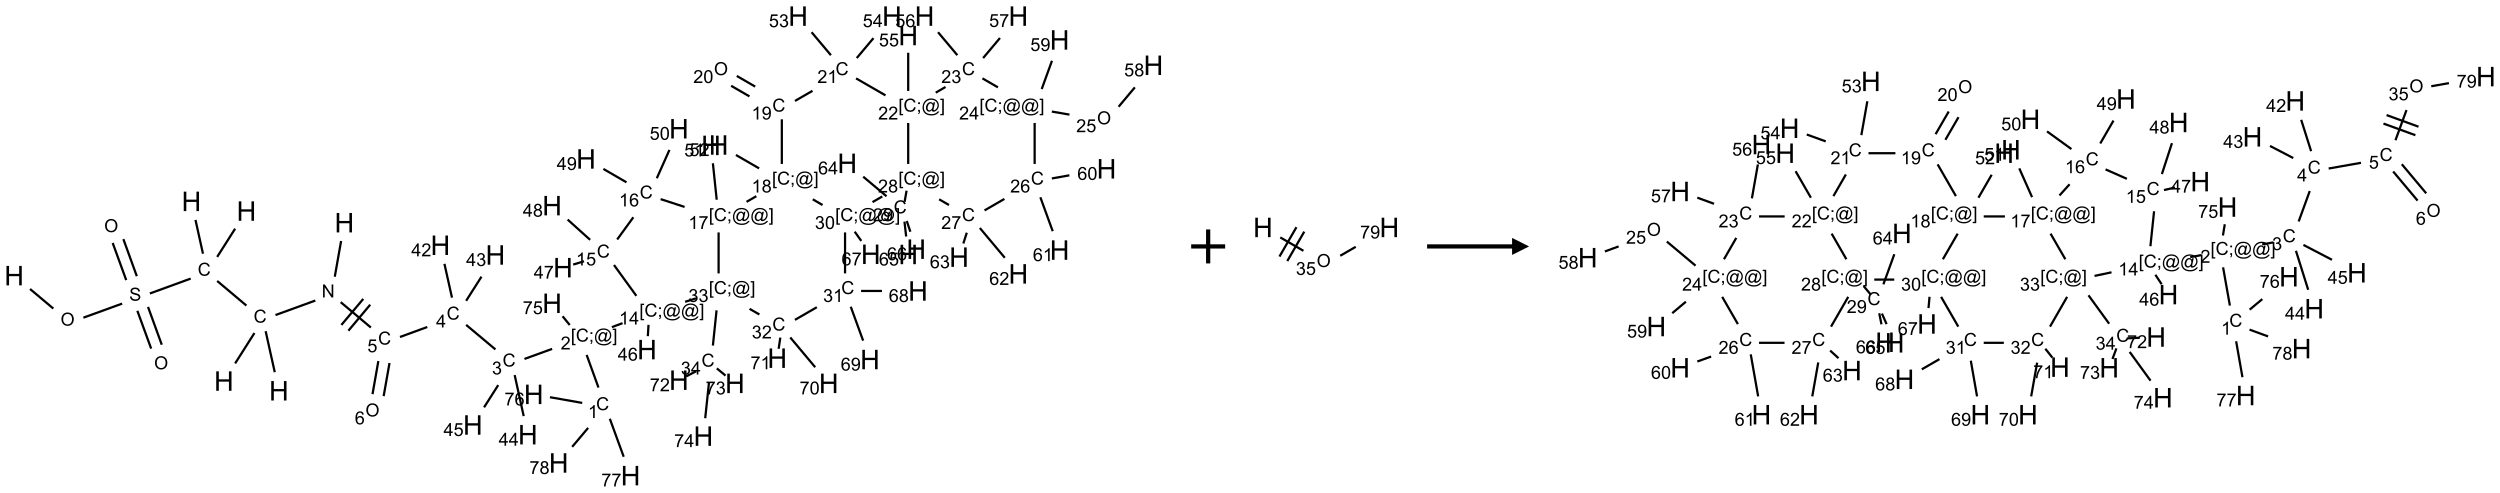 <?xml version="1.0" encoding="UTF-8"?>
<svg xmlns="http://www.w3.org/2000/svg" xmlns:xlink="http://www.w3.org/1999/xlink" width="1471" height="290" viewBox="0 0 1471 290">
<defs>
<g>
<g id="glyph-0-0">
<path d="M 2 0 L 2 -10 L 10 -10 L 10 0 Z M 2.25 -0.25 L 9.75 -0.25 L 9.75 -9.75 L 2.25 -9.75 Z M 2.25 -0.25 "/>
</g>
<g id="glyph-0-1">
<path d="M 1.281 0 L 1.281 -11.453 L 2.797 -11.453 L 2.797 -6.75 L 8.75 -6.75 L 8.75 -11.453 L 10.266 -11.453 L 10.266 0 L 8.75 0 L 8.75 -5.398 L 2.797 -5.398 L 2.797 0 Z M 1.281 0 "/>
</g>
<g id="glyph-1-0">
<path d="M 1.332 0 L 1.332 -6.668 L 6.668 -6.668 L 6.668 0 Z M 1.5 -0.168 L 6.5 -0.168 L 6.5 -6.5 L 1.5 -6.5 Z M 1.5 -0.168 "/>
</g>
<g id="glyph-1-1">
<path d="M 0.516 -3.719 C 0.516 -4.984 0.855 -5.977 1.535 -6.695 C 2.215 -7.414 3.094 -7.77 4.172 -7.77 C 4.875 -7.77 5.512 -7.602 6.078 -7.266 C 6.645 -6.93 7.074 -6.461 7.371 -5.855 C 7.668 -5.254 7.816 -4.57 7.816 -3.809 C 7.816 -3.035 7.66 -2.34 7.348 -1.73 C 7.035 -1.117 6.594 -0.656 6.02 -0.34 C 5.449 -0.027 4.828 0.129 4.168 0.129 C 3.449 0.129 2.805 -0.043 2.238 -0.391 C 1.672 -0.738 1.246 -1.211 0.953 -1.812 C 0.66 -2.414 0.516 -3.047 0.516 -3.719 Z M 1.559 -3.703 C 1.559 -2.781 1.805 -2.059 2.301 -1.527 C 2.793 -1 3.414 -0.734 4.16 -0.734 C 4.922 -0.734 5.547 -1 6.039 -1.535 C 6.531 -2.07 6.777 -2.828 6.777 -3.812 C 6.777 -4.434 6.672 -4.977 6.461 -5.441 C 6.25 -5.902 5.945 -6.262 5.539 -6.52 C 5.133 -6.773 4.68 -6.902 4.176 -6.902 C 3.461 -6.902 2.848 -6.656 2.332 -6.164 C 1.816 -5.672 1.559 -4.852 1.559 -3.703 Z M 1.559 -3.703 "/>
</g>
<g id="glyph-1-2">
<path d="M 0.48 -2.453 L 1.434 -2.535 C 1.477 -2.152 1.582 -1.84 1.746 -1.598 C 1.91 -1.352 2.168 -1.152 2.516 -1.004 C 2.863 -0.852 3.254 -0.777 3.688 -0.777 C 4.074 -0.777 4.414 -0.832 4.707 -0.949 C 5.004 -1.062 5.223 -1.219 5.367 -1.418 C 5.512 -1.617 5.582 -1.836 5.582 -2.074 C 5.582 -2.312 5.516 -2.523 5.375 -2.699 C 5.234 -2.879 5.008 -3.031 4.688 -3.152 C 4.484 -3.23 4.031 -3.355 3.328 -3.523 C 2.625 -3.691 2.137 -3.852 1.855 -4 C 1.488 -4.191 1.219 -4.43 1.039 -4.711 C 0.859 -4.992 0.77 -5.312 0.77 -5.66 C 0.77 -6.047 0.879 -6.406 1.098 -6.742 C 1.316 -7.078 1.637 -7.332 2.059 -7.504 C 2.477 -7.68 2.945 -7.766 3.457 -7.766 C 4.023 -7.766 4.523 -7.676 4.957 -7.492 C 5.387 -7.309 5.719 -7.043 5.953 -6.688 C 6.188 -6.332 6.312 -5.934 6.328 -5.484 L 5.359 -5.41 C 5.309 -5.895 5.133 -6.258 4.832 -6.504 C 4.531 -6.75 4.086 -6.875 3.5 -6.875 C 2.891 -6.875 2.445 -6.762 2.164 -6.539 C 1.883 -6.316 1.746 -6.047 1.746 -5.73 C 1.746 -5.457 1.844 -5.23 2.043 -5.051 C 2.238 -4.875 2.742 -4.695 3.566 -4.508 C 4.387 -4.32 4.949 -4.16 5.254 -4.02 C 5.699 -3.816 6.027 -3.555 6.238 -3.242 C 6.449 -2.93 6.559 -2.566 6.559 -2.156 C 6.559 -1.75 6.441 -1.367 6.207 -1.008 C 5.977 -0.648 5.641 -0.367 5.207 -0.168 C 4.77 0.031 4.281 0.129 3.734 0.129 C 3.043 0.129 2.465 0.031 1.996 -0.172 C 1.531 -0.375 1.164 -0.676 0.898 -1.082 C 0.633 -1.484 0.492 -1.941 0.48 -2.453 Z M 0.48 -2.453 "/>
</g>
<g id="glyph-1-3">
<path d="M 6.27 -2.676 L 7.281 -2.422 C 7.07 -1.594 6.688 -0.961 6.137 -0.523 C 5.586 -0.086 4.914 0.129 4.121 0.129 C 3.297 0.129 2.629 -0.039 2.113 -0.371 C 1.598 -0.707 1.203 -1.191 0.934 -1.828 C 0.664 -2.465 0.531 -3.145 0.531 -3.875 C 0.531 -4.672 0.684 -5.363 0.988 -5.957 C 1.293 -6.547 1.723 -6.996 2.285 -7.305 C 2.844 -7.613 3.461 -7.766 4.137 -7.766 C 4.898 -7.766 5.543 -7.57 6.062 -7.184 C 6.582 -6.793 6.945 -6.246 7.152 -5.543 L 6.156 -5.309 C 5.98 -5.863 5.723 -6.266 5.387 -6.52 C 5.051 -6.773 4.625 -6.902 4.113 -6.902 C 3.527 -6.902 3.039 -6.762 2.645 -6.48 C 2.25 -6.199 1.973 -5.82 1.812 -5.348 C 1.652 -4.871 1.574 -4.383 1.574 -3.879 C 1.574 -3.23 1.668 -2.664 1.855 -2.18 C 2.047 -1.695 2.34 -1.332 2.738 -1.094 C 3.137 -0.855 3.57 -0.734 4.035 -0.734 C 4.602 -0.734 5.082 -0.898 5.473 -1.223 C 5.867 -1.551 6.133 -2.035 6.27 -2.676 Z M 6.27 -2.676 "/>
</g>
<g id="glyph-1-4">
<path d="M 0.812 0 L 0.812 -7.637 L 1.848 -7.637 L 5.859 -1.641 L 5.859 -7.637 L 6.828 -7.637 L 6.828 0 L 5.793 0 L 1.781 -6 L 1.781 0 Z M 0.812 0 "/>
</g>
<g id="glyph-1-5">
<path d="M 0.441 -2 L 1.426 -2.082 C 1.5 -1.605 1.668 -1.242 1.934 -1.004 C 2.199 -0.762 2.52 -0.641 2.895 -0.641 C 3.348 -0.641 3.73 -0.812 4.043 -1.152 C 4.355 -1.492 4.512 -1.941 4.512 -2.504 C 4.512 -3.039 4.359 -3.461 4.059 -3.77 C 3.758 -4.078 3.367 -4.234 2.879 -4.234 C 2.578 -4.234 2.305 -4.164 2.062 -4.027 C 1.82 -3.891 1.629 -3.715 1.488 -3.496 L 0.609 -3.609 L 1.348 -7.531 L 5.145 -7.531 L 5.145 -6.637 L 2.098 -6.637 L 1.688 -4.582 C 2.145 -4.902 2.625 -5.062 3.129 -5.062 C 3.797 -5.062 4.359 -4.832 4.816 -4.371 C 5.277 -3.91 5.504 -3.312 5.504 -2.59 C 5.504 -1.898 5.305 -1.301 4.902 -0.797 C 4.41 -0.18 3.742 0.129 2.895 0.129 C 2.199 0.129 1.633 -0.062 1.195 -0.453 C 0.758 -0.844 0.504 -1.359 0.441 -2 Z M 0.441 -2 "/>
</g>
<g id="glyph-1-6">
<path d="M 3.449 0 L 3.449 -1.828 L 0.137 -1.828 L 0.137 -2.688 L 3.621 -7.637 L 4.387 -7.637 L 4.387 -2.688 L 5.418 -2.688 L 5.418 -1.828 L 4.387 -1.828 L 4.387 0 Z M 3.449 -2.688 L 3.449 -6.129 L 1.059 -2.688 Z M 3.449 -2.688 "/>
</g>
<g id="glyph-1-7">
<path d="M 0.449 -2.016 L 1.387 -2.141 C 1.492 -1.609 1.676 -1.227 1.934 -0.992 C 2.191 -0.758 2.508 -0.641 2.879 -0.641 C 3.32 -0.641 3.695 -0.793 3.996 -1.098 C 4.301 -1.402 4.453 -1.781 4.453 -2.234 C 4.453 -2.664 4.312 -3.02 4.031 -3.301 C 3.75 -3.578 3.391 -3.719 2.957 -3.719 C 2.781 -3.719 2.562 -3.684 2.297 -3.613 L 2.402 -4.438 C 2.465 -4.43 2.516 -4.426 2.551 -4.426 C 2.949 -4.426 3.312 -4.531 3.629 -4.738 C 3.949 -4.949 4.109 -5.27 4.109 -5.703 C 4.109 -6.047 3.992 -6.332 3.762 -6.559 C 3.527 -6.785 3.227 -6.895 2.859 -6.895 C 2.496 -6.895 2.191 -6.781 1.949 -6.551 C 1.707 -6.324 1.547 -5.98 1.48 -5.52 L 0.543 -5.688 C 0.656 -6.316 0.918 -6.805 1.324 -7.148 C 1.73 -7.492 2.234 -7.668 2.84 -7.668 C 3.254 -7.668 3.641 -7.578 3.988 -7.398 C 4.34 -7.219 4.609 -6.977 4.793 -6.668 C 4.98 -6.359 5.074 -6.031 5.074 -5.684 C 5.074 -5.352 4.984 -5.051 4.809 -4.781 C 4.629 -4.512 4.367 -4.297 4.02 -4.137 C 4.473 -4.031 4.824 -3.816 5.074 -3.488 C 5.324 -3.16 5.449 -2.75 5.449 -2.254 C 5.449 -1.59 5.203 -1.023 4.719 -0.559 C 4.234 -0.098 3.617 0.137 2.875 0.137 C 2.203 0.137 1.648 -0.062 1.207 -0.465 C 0.762 -0.863 0.512 -1.379 0.449 -2.016 Z M 0.449 -2.016 "/>
</g>
<g id="glyph-1-8">
<path d="M 0.723 2.121 L 0.723 -7.637 L 2.793 -7.637 L 2.793 -6.859 L 1.66 -6.859 L 1.66 1.344 L 2.793 1.344 L 2.793 2.121 Z M 0.723 2.121 "/>
</g>
<g id="glyph-1-9">
<path d="M 0.949 -4.465 L 0.949 -5.531 L 2.016 -5.531 L 2.016 -4.465 Z M 0.949 0 L 0.949 -1.066 L 2.016 -1.066 L 2.016 0 C 2.016 0.391 1.945 0.711 1.809 0.949 C 1.668 1.191 1.449 1.379 1.145 1.512 L 0.887 1.109 C 1.082 1.023 1.23 0.895 1.324 0.727 C 1.418 0.559 1.469 0.316 1.48 0 Z M 0.949 0 "/>
</g>
<g id="glyph-1-10">
<path d="M 6.047 -0.848 C 5.82 -0.59 5.57 -0.379 5.289 -0.223 C 5.008 -0.062 4.73 0.016 4.449 0.016 C 4.141 0.016 3.84 -0.074 3.547 -0.254 C 3.254 -0.434 3.02 -0.715 2.836 -1.09 C 2.652 -1.465 2.562 -1.875 2.562 -2.324 C 2.562 -2.875 2.703 -3.43 2.988 -3.98 C 3.27 -4.535 3.621 -4.953 4.043 -5.23 C 4.461 -5.508 4.871 -5.645 5.266 -5.645 C 5.566 -5.645 5.855 -5.566 6.129 -5.41 C 6.402 -5.25 6.641 -5.012 6.84 -4.688 L 7.016 -5.496 L 7.949 -5.496 L 7.199 -2 C 7.094 -1.516 7.043 -1.246 7.043 -1.191 C 7.043 -1.098 7.078 -1.02 7.148 -0.949 C 7.219 -0.883 7.305 -0.848 7.406 -0.848 C 7.59 -0.848 7.832 -0.953 8.129 -1.168 C 8.527 -1.445 8.84 -1.816 9.07 -2.285 C 9.301 -2.75 9.418 -3.234 9.418 -3.73 C 9.418 -4.309 9.27 -4.852 8.973 -5.355 C 8.676 -5.859 8.23 -6.262 7.645 -6.562 C 7.055 -6.863 6.406 -7.016 5.691 -7.016 C 4.879 -7.016 4.137 -6.824 3.465 -6.445 C 2.793 -6.066 2.273 -5.52 1.902 -4.809 C 1.535 -4.098 1.348 -3.34 1.348 -2.527 C 1.348 -1.676 1.535 -0.941 1.902 -0.328 C 2.273 0.285 2.809 0.742 3.508 1.035 C 4.207 1.328 4.984 1.473 5.832 1.473 C 6.742 1.473 7.504 1.32 8.121 1.016 C 8.734 0.711 9.195 0.34 9.5 -0.098 L 10.441 -0.098 C 10.266 0.266 9.961 0.637 9.531 1.016 C 9.102 1.395 8.59 1.695 7.996 1.914 C 7.402 2.133 6.688 2.246 5.848 2.246 C 5.078 2.246 4.367 2.145 3.715 1.949 C 3.066 1.75 2.512 1.453 2.051 1.055 C 1.594 0.656 1.25 0.199 1.016 -0.316 C 0.723 -0.973 0.578 -1.684 0.578 -2.441 C 0.578 -3.289 0.75 -4.098 1.098 -4.863 C 1.523 -5.805 2.125 -6.527 2.902 -7.027 C 3.684 -7.527 4.629 -7.777 5.738 -7.777 C 6.602 -7.777 7.375 -7.602 8.059 -7.246 C 8.746 -6.895 9.285 -6.371 9.684 -5.672 C 10.02 -5.07 10.188 -4.418 10.188 -3.715 C 10.188 -2.707 9.832 -1.812 9.125 -1.031 C 8.492 -0.328 7.801 0.02 7.051 0.02 C 6.812 0.02 6.617 -0.016 6.473 -0.09 C 6.324 -0.16 6.215 -0.266 6.145 -0.402 C 6.102 -0.488 6.066 -0.637 6.047 -0.848 Z M 3.527 -2.262 C 3.527 -1.785 3.641 -1.414 3.863 -1.152 C 4.09 -0.887 4.348 -0.754 4.641 -0.754 C 4.836 -0.754 5.039 -0.812 5.254 -0.93 C 5.469 -1.047 5.676 -1.219 5.871 -1.449 C 6.066 -1.676 6.23 -1.969 6.355 -2.32 C 6.48 -2.672 6.543 -3.027 6.543 -3.379 C 6.543 -3.852 6.426 -4.219 6.191 -4.48 C 5.957 -4.738 5.672 -4.871 5.332 -4.871 C 5.109 -4.871 4.902 -4.812 4.707 -4.699 C 4.512 -4.586 4.32 -4.406 4.137 -4.156 C 3.953 -3.906 3.805 -3.602 3.691 -3.246 C 3.582 -2.887 3.527 -2.559 3.527 -2.262 Z M 3.527 -2.262 "/>
</g>
<g id="glyph-1-11">
<path d="M 2.27 2.121 L 0.203 2.121 L 0.203 1.344 L 1.332 1.344 L 1.332 -6.859 L 0.203 -6.859 L 0.203 -7.637 L 2.27 -7.637 Z M 2.27 2.121 "/>
</g>
<g id="glyph-1-12">
<path d="M 5.371 -0.902 L 5.371 0 L 0.324 0 C 0.316 -0.227 0.352 -0.441 0.434 -0.652 C 0.562 -0.996 0.766 -1.332 1.051 -1.668 C 1.332 -2 1.742 -2.387 2.277 -2.824 C 3.105 -3.504 3.668 -4.043 3.957 -4.441 C 4.25 -4.84 4.395 -5.215 4.395 -5.566 C 4.395 -5.938 4.262 -6.254 3.996 -6.508 C 3.73 -6.762 3.387 -6.891 2.957 -6.891 C 2.508 -6.891 2.145 -6.754 1.875 -6.484 C 1.605 -6.215 1.469 -5.84 1.465 -5.359 L 0.5 -5.457 C 0.566 -6.176 0.812 -6.727 1.246 -7.102 C 1.676 -7.477 2.254 -7.668 2.98 -7.668 C 3.711 -7.668 4.293 -7.465 4.719 -7.059 C 5.145 -6.652 5.359 -6.148 5.359 -5.547 C 5.359 -5.242 5.297 -4.941 5.172 -4.645 C 5.047 -4.352 4.84 -4.039 4.551 -3.715 C 4.262 -3.387 3.777 -2.938 3.105 -2.371 C 2.543 -1.898 2.18 -1.578 2.02 -1.41 C 1.859 -1.242 1.73 -1.07 1.625 -0.902 Z M 5.371 -0.902 "/>
</g>
<g id="glyph-1-13">
<path d="M 3.973 0 L 3.035 0 L 3.035 -5.973 C 2.809 -5.758 2.516 -5.543 2.148 -5.328 C 1.781 -5.113 1.453 -4.953 1.16 -4.844 L 1.16 -5.75 C 1.684 -5.996 2.145 -6.297 2.535 -6.645 C 2.93 -6.996 3.207 -7.336 3.371 -7.668 L 3.973 -7.668 Z M 3.973 0 "/>
</g>
<g id="glyph-1-14">
<path d="M 0.504 -6.637 L 0.504 -7.535 L 5.449 -7.535 L 5.449 -6.809 C 4.961 -6.289 4.48 -5.602 4.004 -4.746 C 3.527 -3.887 3.156 -3.004 2.895 -2.098 C 2.707 -1.461 2.59 -0.762 2.535 0 L 1.574 0 C 1.582 -0.602 1.703 -1.328 1.926 -2.176 C 2.152 -3.027 2.477 -3.848 2.898 -4.637 C 3.32 -5.426 3.77 -6.094 4.246 -6.637 Z M 0.504 -6.637 "/>
</g>
<g id="glyph-1-15">
<path d="M 5.309 -5.766 L 4.375 -5.691 C 4.293 -6.059 4.172 -6.328 4.02 -6.496 C 3.766 -6.762 3.453 -6.895 3.082 -6.895 C 2.785 -6.895 2.523 -6.812 2.297 -6.645 C 2 -6.43 1.77 -6.117 1.598 -5.703 C 1.43 -5.289 1.34 -4.703 1.332 -3.938 C 1.559 -4.281 1.836 -4.535 2.16 -4.703 C 2.488 -4.871 2.828 -4.953 3.188 -4.953 C 3.812 -4.953 4.344 -4.723 4.785 -4.262 C 5.223 -3.801 5.441 -3.207 5.441 -2.48 C 5.441 -2 5.34 -1.555 5.133 -1.145 C 4.926 -0.73 4.641 -0.418 4.281 -0.199 C 3.922 0.02 3.512 0.129 3.051 0.129 C 2.27 0.129 1.633 -0.156 1.141 -0.73 C 0.648 -1.305 0.402 -2.254 0.402 -3.574 C 0.402 -5.051 0.672 -6.121 1.219 -6.793 C 1.695 -7.375 2.336 -7.668 3.141 -7.668 C 3.742 -7.668 4.234 -7.5 4.617 -7.16 C 5 -6.824 5.23 -6.359 5.309 -5.766 Z M 1.48 -2.473 C 1.48 -2.152 1.547 -1.844 1.684 -1.547 C 1.82 -1.25 2.016 -1.027 2.262 -0.871 C 2.508 -0.719 2.766 -0.641 3.035 -0.641 C 3.434 -0.641 3.773 -0.801 4.059 -1.121 C 4.344 -1.441 4.484 -1.875 4.484 -2.422 C 4.484 -2.949 4.344 -3.367 4.062 -3.668 C 3.781 -3.973 3.426 -4.125 3 -4.125 C 2.578 -4.125 2.219 -3.973 1.922 -3.668 C 1.625 -3.363 1.48 -2.969 1.48 -2.473 Z M 1.48 -2.473 "/>
</g>
<g id="glyph-1-16">
<path d="M 1.887 -4.141 C 1.496 -4.281 1.207 -4.484 1.02 -4.75 C 0.832 -5.016 0.738 -5.328 0.738 -5.699 C 0.738 -6.254 0.938 -6.719 1.34 -7.098 C 1.738 -7.477 2.27 -7.668 2.934 -7.668 C 3.598 -7.668 4.137 -7.473 4.543 -7.086 C 4.949 -6.699 5.152 -6.227 5.152 -5.672 C 5.152 -5.316 5.059 -5.008 4.871 -4.746 C 4.688 -4.484 4.406 -4.281 4.027 -4.141 C 4.496 -3.988 4.852 -3.742 5.098 -3.402 C 5.34 -3.062 5.465 -2.656 5.465 -2.184 C 5.465 -1.531 5.234 -0.98 4.77 -0.535 C 4.309 -0.09 3.703 0.129 2.949 0.129 C 2.195 0.129 1.586 -0.094 1.125 -0.539 C 0.664 -0.984 0.434 -1.543 0.434 -2.207 C 0.434 -2.703 0.559 -3.121 0.809 -3.457 C 1.062 -3.793 1.422 -4.02 1.887 -4.141 Z M 1.699 -5.73 C 1.699 -5.367 1.812 -5.074 2.047 -4.844 C 2.281 -4.613 2.582 -4.5 2.953 -4.5 C 3.312 -4.5 3.609 -4.613 3.84 -4.84 C 4.07 -5.066 4.188 -5.348 4.188 -5.676 C 4.188 -6.02 4.07 -6.309 3.832 -6.543 C 3.594 -6.777 3.297 -6.895 2.941 -6.895 C 2.586 -6.895 2.289 -6.781 2.051 -6.551 C 1.816 -6.324 1.699 -6.047 1.699 -5.73 Z M 1.395 -2.203 C 1.395 -1.938 1.461 -1.676 1.586 -1.426 C 1.711 -1.176 1.902 -0.984 2.152 -0.848 C 2.402 -0.711 2.672 -0.641 2.957 -0.641 C 3.406 -0.641 3.777 -0.785 4.066 -1.074 C 4.359 -1.363 4.504 -1.727 4.504 -2.172 C 4.504 -2.625 4.355 -2.996 4.055 -3.293 C 3.754 -3.586 3.379 -3.734 2.926 -3.734 C 2.484 -3.734 2.121 -3.59 1.832 -3.297 C 1.543 -3.004 1.395 -2.641 1.395 -2.203 Z M 1.395 -2.203 "/>
</g>
<g id="glyph-1-17">
<path d="M 0.582 -1.766 L 1.484 -1.848 C 1.562 -1.426 1.707 -1.117 1.922 -0.926 C 2.137 -0.734 2.414 -0.641 2.75 -0.641 C 3.039 -0.641 3.289 -0.707 3.508 -0.84 C 3.727 -0.973 3.902 -1.148 4.043 -1.367 C 4.18 -1.586 4.297 -1.887 4.391 -2.262 C 4.484 -2.637 4.531 -3.016 4.531 -3.406 C 4.531 -3.449 4.531 -3.512 4.527 -3.594 C 4.34 -3.297 4.082 -3.055 3.758 -2.867 C 3.434 -2.68 3.082 -2.59 2.703 -2.59 C 2.07 -2.59 1.535 -2.816 1.098 -3.277 C 0.66 -3.734 0.441 -4.34 0.441 -5.09 C 0.441 -5.863 0.672 -6.484 1.129 -6.957 C 1.586 -7.43 2.156 -7.668 2.844 -7.668 C 3.34 -7.668 3.793 -7.531 4.207 -7.266 C 4.617 -7 4.93 -6.617 5.145 -6.121 C 5.355 -5.629 5.465 -4.91 5.465 -3.973 C 5.465 -2.996 5.359 -2.223 5.145 -1.645 C 4.934 -1.066 4.617 -0.625 4.199 -0.324 C 3.781 -0.02 3.293 0.129 2.73 0.129 C 2.133 0.129 1.645 -0.035 1.266 -0.367 C 0.887 -0.699 0.66 -1.164 0.582 -1.766 Z M 4.422 -5.137 C 4.422 -5.676 4.277 -6.102 3.992 -6.418 C 3.707 -6.734 3.359 -6.891 2.957 -6.891 C 2.543 -6.891 2.18 -6.719 1.871 -6.379 C 1.562 -6.039 1.406 -5.598 1.406 -5.059 C 1.406 -4.57 1.555 -4.176 1.848 -3.871 C 2.141 -3.566 2.5 -3.418 2.934 -3.418 C 3.367 -3.418 3.723 -3.57 4.004 -3.871 C 4.281 -4.176 4.422 -4.598 4.422 -5.137 Z M 4.422 -5.137 "/>
</g>
<g id="glyph-1-18">
<path d="M 0.441 -3.766 C 0.441 -4.668 0.535 -5.395 0.723 -5.945 C 0.906 -6.496 1.184 -6.922 1.551 -7.219 C 1.918 -7.516 2.375 -7.668 2.934 -7.668 C 3.344 -7.668 3.703 -7.586 4.012 -7.418 C 4.32 -7.254 4.574 -7.016 4.777 -6.707 C 4.977 -6.395 5.137 -6.016 5.25 -5.57 C 5.363 -5.125 5.422 -4.523 5.422 -3.766 C 5.422 -2.871 5.328 -2.148 5.145 -1.598 C 4.961 -1.047 4.688 -0.621 4.32 -0.32 C 3.953 -0.02 3.492 0.129 2.934 0.129 C 2.195 0.129 1.617 -0.133 1.199 -0.66 C 0.695 -1.297 0.441 -2.332 0.441 -3.766 Z M 1.406 -3.766 C 1.406 -2.512 1.555 -1.68 1.848 -1.262 C 2.141 -0.848 2.5 -0.641 2.934 -0.641 C 3.363 -0.641 3.727 -0.848 4.02 -1.266 C 4.312 -1.684 4.457 -2.516 4.457 -3.766 C 4.457 -5.023 4.312 -5.859 4.02 -6.27 C 3.727 -6.684 3.359 -6.891 2.922 -6.891 C 2.492 -6.891 2.148 -6.707 1.891 -6.344 C 1.566 -5.879 1.406 -5.02 1.406 -3.766 Z M 1.406 -3.766 "/>
</g>
</g>
</defs>
<path fill="none" stroke-width="0.033" stroke-linecap="butt" stroke-linejoin="miter" stroke="rgb(0%, 0%, 0%)" stroke-opacity="1" stroke-miterlimit="10" d="M 0.234 4.014 L 0.577 4.302 " transform="matrix(40, 0, 0, 40, 8.305, 9.48)"/>
<path fill="none" stroke-width="0.033" stroke-linecap="butt" stroke-linejoin="miter" stroke="rgb(0%, 0%, 0%)" stroke-opacity="1" stroke-miterlimit="10" d="M 1.019 4.436 L 1.589 4.229 " transform="matrix(40, 0, 0, 40, 8.305, 9.48)"/>
<path fill="none" stroke-width="0.033" stroke-linecap="butt" stroke-linejoin="miter" stroke="rgb(0%, 0%, 0%)" stroke-opacity="1" stroke-miterlimit="10" d="M 1.813 4.335 L 2.016 4.891 " transform="matrix(40, 0, 0, 40, 8.305, 9.48)"/>
<path fill="none" stroke-width="0.033" stroke-linecap="butt" stroke-linejoin="miter" stroke="rgb(0%, 0%, 0%)" stroke-opacity="1" stroke-miterlimit="10" d="M 1.97 4.278 L 2.172 4.834 " transform="matrix(40, 0, 0, 40, 8.305, 9.48)"/>
<path fill="none" stroke-width="0.033" stroke-linecap="butt" stroke-linejoin="miter" stroke="rgb(0%, 0%, 0%)" stroke-opacity="1" stroke-miterlimit="10" d="M 1.805 3.826 L 1.607 3.28 " transform="matrix(40, 0, 0, 40, 8.305, 9.48)"/>
<path fill="none" stroke-width="0.033" stroke-linecap="butt" stroke-linejoin="miter" stroke="rgb(0%, 0%, 0%)" stroke-opacity="1" stroke-miterlimit="10" d="M 1.649 3.883 L 1.45 3.337 " transform="matrix(40, 0, 0, 40, 8.305, 9.48)"/>
<path fill="none" stroke-width="0.033" stroke-linecap="butt" stroke-linejoin="miter" stroke="rgb(0%, 0%, 0%)" stroke-opacity="1" stroke-miterlimit="10" d="M 1.997 4.08 L 2.597 3.861 " transform="matrix(40, 0, 0, 40, 8.305, 9.48)"/>
<path fill="none" stroke-width="0.033" stroke-linecap="butt" stroke-linejoin="miter" stroke="rgb(0%, 0%, 0%)" stroke-opacity="1" stroke-miterlimit="10" d="M 2.778 3.495 L 2.668 2.998 " transform="matrix(40, 0, 0, 40, 8.305, 9.48)"/>
<path fill="none" stroke-width="0.033" stroke-linecap="butt" stroke-linejoin="miter" stroke="rgb(0%, 0%, 0%)" stroke-opacity="1" stroke-miterlimit="10" d="M 2.987 3.542 L 3.251 3.127 " transform="matrix(40, 0, 0, 40, 8.305, 9.48)"/>
<path fill="none" stroke-width="0.033" stroke-linecap="butt" stroke-linejoin="miter" stroke="rgb(0%, 0%, 0%)" stroke-opacity="1" stroke-miterlimit="10" d="M 2.987 3.896 L 3.417 4.258 " transform="matrix(40, 0, 0, 40, 8.305, 9.48)"/>
<path fill="none" stroke-width="0.033" stroke-linecap="butt" stroke-linejoin="miter" stroke="rgb(0%, 0%, 0%)" stroke-opacity="1" stroke-miterlimit="10" d="M 3.7 4.635 L 3.834 5.238 " transform="matrix(40, 0, 0, 40, 8.305, 9.48)"/>
<path fill="none" stroke-width="0.033" stroke-linecap="butt" stroke-linejoin="miter" stroke="rgb(0%, 0%, 0%)" stroke-opacity="1" stroke-miterlimit="10" d="M 3.535 4.662 L 3.251 5.109 " transform="matrix(40, 0, 0, 40, 8.305, 9.48)"/>
<path fill="none" stroke-width="0.033" stroke-linecap="butt" stroke-linejoin="miter" stroke="rgb(0%, 0%, 0%)" stroke-opacity="1" stroke-miterlimit="10" d="M 3.845 4.397 L 4.431 4.184 " transform="matrix(40, 0, 0, 40, 8.305, 9.48)"/>
<path fill="none" stroke-width="0.033" stroke-linecap="butt" stroke-linejoin="miter" stroke="rgb(0%, 0%, 0%)" stroke-opacity="1" stroke-miterlimit="10" d="M 4.717 3.833 L 4.81 3.308 " transform="matrix(40, 0, 0, 40, 8.305, 9.48)"/>
<path fill="none" stroke-width="0.033" stroke-linecap="butt" stroke-linejoin="miter" stroke="rgb(0%, 0%, 0%)" stroke-opacity="1" stroke-miterlimit="10" d="M 4.804 4.208 L 5.248 4.581 " transform="matrix(40, 0, 0, 40, 8.305, 9.48)"/>
<path fill="none" stroke-width="0.033" stroke-linecap="butt" stroke-linejoin="miter" stroke="rgb(0%, 0%, 0%)" stroke-opacity="1" stroke-miterlimit="10" d="M 4.917 4.628 L 5.238 4.245 " transform="matrix(40, 0, 0, 40, 8.305, 9.48)"/>
<path fill="none" stroke-width="0.033" stroke-linecap="butt" stroke-linejoin="miter" stroke="rgb(0%, 0%, 0%)" stroke-opacity="1" stroke-miterlimit="10" d="M 4.814 4.543 L 5.136 4.16 " transform="matrix(40, 0, 0, 40, 8.305, 9.48)"/>
<path fill="none" stroke-width="0.033" stroke-linecap="butt" stroke-linejoin="miter" stroke="rgb(0%, 0%, 0%)" stroke-opacity="1" stroke-miterlimit="10" d="M 5.676 4.72 L 6.078 4.573 " transform="matrix(40, 0, 0, 40, 8.305, 9.48)"/>
<path fill="none" stroke-width="0.033" stroke-linecap="butt" stroke-linejoin="miter" stroke="rgb(0%, 0%, 0%)" stroke-opacity="1" stroke-miterlimit="10" d="M 6.649 4.542 L 7.08 4.903 " transform="matrix(40, 0, 0, 40, 8.305, 9.48)"/>
<path fill="none" stroke-width="0.033" stroke-linecap="butt" stroke-linejoin="miter" stroke="rgb(0%, 0%, 0%)" stroke-opacity="1" stroke-miterlimit="10" d="M 7.507 5.043 L 7.914 4.895 " transform="matrix(40, 0, 0, 40, 8.305, 9.48)"/>
<path fill="none" stroke-width="0.033" stroke-linecap="butt" stroke-linejoin="miter" stroke="rgb(0%, 0%, 0%)" stroke-opacity="1" stroke-miterlimit="10" d="M 8.422 4.984 L 8.596 5.464 " transform="matrix(40, 0, 0, 40, 8.305, 9.48)"/>
<path fill="none" stroke-width="0.033" stroke-linecap="butt" stroke-linejoin="miter" stroke="rgb(0%, 0%, 0%)" stroke-opacity="1" stroke-miterlimit="10" d="M 8.357 5.69 L 7.882 5.606 " transform="matrix(40, 0, 0, 40, 8.305, 9.48)"/>
<path fill="none" stroke-width="0.033" stroke-linecap="butt" stroke-linejoin="miter" stroke="rgb(0%, 0%, 0%)" stroke-opacity="1" stroke-miterlimit="10" d="M 8.763 5.923 L 8.967 6.482 " transform="matrix(40, 0, 0, 40, 8.305, 9.48)"/>
<path fill="none" stroke-width="0.033" stroke-linecap="butt" stroke-linejoin="miter" stroke="rgb(0%, 0%, 0%)" stroke-opacity="1" stroke-miterlimit="10" d="M 8.444 6.057 L 8.209 6.336 " transform="matrix(40, 0, 0, 40, 8.305, 9.48)"/>
<path fill="none" stroke-width="0.033" stroke-linecap="butt" stroke-linejoin="miter" stroke="rgb(0%, 0%, 0%)" stroke-opacity="1" stroke-miterlimit="10" d="M 8.793 4.575 L 8.95 4.517 " transform="matrix(40, 0, 0, 40, 8.305, 9.48)"/>
<path fill="none" stroke-width="0.033" stroke-linecap="butt" stroke-linejoin="miter" stroke="rgb(0%, 0%, 0%)" stroke-opacity="1" stroke-miterlimit="10" d="M 9.332 4.541 L 9.322 4.708 " transform="matrix(40, 0, 0, 40, 8.305, 9.48)"/>
<path fill="none" stroke-width="0.033" stroke-linecap="butt" stroke-linejoin="miter" stroke="rgb(0%, 0%, 0%)" stroke-opacity="1" stroke-miterlimit="10" d="M 9.153 4.115 L 8.824 3.661 " transform="matrix(40, 0, 0, 40, 8.305, 9.48)"/>
<path fill="none" stroke-width="0.033" stroke-linecap="butt" stroke-linejoin="miter" stroke="rgb(0%, 0%, 0%)" stroke-opacity="1" stroke-miterlimit="10" d="M 8.383 3.606 L 8.224 3.655 " transform="matrix(40, 0, 0, 40, 8.305, 9.48)"/>
<path fill="none" stroke-width="0.033" stroke-linecap="butt" stroke-linejoin="miter" stroke="rgb(0%, 0%, 0%)" stroke-opacity="1" stroke-miterlimit="10" d="M 8.473 3.291 L 8.142 2.993 " transform="matrix(40, 0, 0, 40, 8.305, 9.48)"/>
<path fill="none" stroke-width="0.033" stroke-linecap="butt" stroke-linejoin="miter" stroke="rgb(0%, 0%, 0%)" stroke-opacity="1" stroke-miterlimit="10" d="M 8.871 3.286 L 9.109 2.959 " transform="matrix(40, 0, 0, 40, 8.305, 9.48)"/>
<path fill="none" stroke-width="0.033" stroke-linecap="butt" stroke-linejoin="miter" stroke="rgb(0%, 0%, 0%)" stroke-opacity="1" stroke-miterlimit="10" d="M 9.008 2.445 L 8.668 2.248 " transform="matrix(40, 0, 0, 40, 8.305, 9.48)"/>
<path fill="none" stroke-width="0.033" stroke-linecap="butt" stroke-linejoin="miter" stroke="rgb(0%, 0%, 0%)" stroke-opacity="1" stroke-miterlimit="10" d="M 9.454 2.385 L 9.64 1.968 " transform="matrix(40, 0, 0, 40, 8.305, 9.48)"/>
<path fill="none" stroke-width="0.033" stroke-linecap="butt" stroke-linejoin="miter" stroke="rgb(0%, 0%, 0%)" stroke-opacity="1" stroke-miterlimit="10" d="M 9.51 2.692 L 9.863 2.807 " transform="matrix(40, 0, 0, 40, 8.305, 9.48)"/>
<path fill="none" stroke-width="0.033" stroke-linecap="butt" stroke-linejoin="miter" stroke="rgb(0%, 0%, 0%)" stroke-opacity="1" stroke-miterlimit="10" d="M 10.335 2.701 L 10.279 2.165 " transform="matrix(40, 0, 0, 40, 8.305, 9.48)"/>
<path fill="none" stroke-width="0.033" stroke-linecap="butt" stroke-linejoin="miter" stroke="rgb(0%, 0%, 0%)" stroke-opacity="1" stroke-miterlimit="10" d="M 10.774 2.732 L 10.918 2.649 " transform="matrix(40, 0, 0, 40, 8.305, 9.48)"/>
<path fill="none" stroke-width="0.033" stroke-linecap="butt" stroke-linejoin="miter" stroke="rgb(0%, 0%, 0%)" stroke-opacity="1" stroke-miterlimit="10" d="M 10.959 2.24 L 10.618 2.043 " transform="matrix(40, 0, 0, 40, 8.305, 9.48)"/>
<path fill="none" stroke-width="0.033" stroke-linecap="butt" stroke-linejoin="miter" stroke="rgb(0%, 0%, 0%)" stroke-opacity="1" stroke-miterlimit="10" d="M 11.293 2.175 L 11.293 1.518 " transform="matrix(40, 0, 0, 40, 8.305, 9.48)"/>
<path fill="none" stroke-width="0.033" stroke-linecap="butt" stroke-linejoin="miter" stroke="rgb(0%, 0%, 0%)" stroke-opacity="1" stroke-miterlimit="10" d="M 10.901 1.037 L 10.63 0.88 " transform="matrix(40, 0, 0, 40, 8.305, 9.48)"/>
<path fill="none" stroke-width="0.033" stroke-linecap="butt" stroke-linejoin="miter" stroke="rgb(0%, 0%, 0%)" stroke-opacity="1" stroke-miterlimit="10" d="M 10.817 1.181 L 10.547 1.025 " transform="matrix(40, 0, 0, 40, 8.305, 9.48)"/>
<path fill="none" stroke-width="0.033" stroke-linecap="butt" stroke-linejoin="miter" stroke="rgb(0%, 0%, 0%)" stroke-opacity="1" stroke-miterlimit="10" d="M 11.486 1.248 L 11.744 1.099 " transform="matrix(40, 0, 0, 40, 8.305, 9.48)"/>
<path fill="none" stroke-width="0.033" stroke-linecap="butt" stroke-linejoin="miter" stroke="rgb(0%, 0%, 0%)" stroke-opacity="1" stroke-miterlimit="10" d="M 12.015 0.575 L 11.731 0.237 " transform="matrix(40, 0, 0, 40, 8.305, 9.48)"/>
<path fill="none" stroke-width="0.033" stroke-linecap="butt" stroke-linejoin="miter" stroke="rgb(0%, 0%, 0%)" stroke-opacity="1" stroke-miterlimit="10" d="M 12.395 0.617 L 12.641 0.324 " transform="matrix(40, 0, 0, 40, 8.305, 9.48)"/>
<path fill="none" stroke-width="0.033" stroke-linecap="butt" stroke-linejoin="miter" stroke="rgb(0%, 0%, 0%)" stroke-opacity="1" stroke-miterlimit="10" d="M 12.385 0.916 L 12.818 1.166 " transform="matrix(40, 0, 0, 40, 8.305, 9.48)"/>
<path fill="none" stroke-width="0.033" stroke-linecap="butt" stroke-linejoin="miter" stroke="rgb(0%, 0%, 0%)" stroke-opacity="1" stroke-miterlimit="10" d="M 13.152 1.101 L 13.152 0.539 " transform="matrix(40, 0, 0, 40, 8.305, 9.48)"/>
<path fill="none" stroke-width="0.033" stroke-linecap="butt" stroke-linejoin="miter" stroke="rgb(0%, 0%, 0%)" stroke-opacity="1" stroke-miterlimit="10" d="M 13.557 1.126 L 13.701 1.042 " transform="matrix(40, 0, 0, 40, 8.305, 9.48)"/>
<path fill="none" stroke-width="0.033" stroke-linecap="butt" stroke-linejoin="miter" stroke="rgb(0%, 0%, 0%)" stroke-opacity="1" stroke-miterlimit="10" d="M 13.875 0.575 L 13.591 0.237 " transform="matrix(40, 0, 0, 40, 8.305, 9.48)"/>
<path fill="none" stroke-width="0.033" stroke-linecap="butt" stroke-linejoin="miter" stroke="rgb(0%, 0%, 0%)" stroke-opacity="1" stroke-miterlimit="10" d="M 14.254 0.617 L 14.502 0.322 " transform="matrix(40, 0, 0, 40, 8.305, 9.48)"/>
<path fill="none" stroke-width="0.033" stroke-linecap="butt" stroke-linejoin="miter" stroke="rgb(0%, 0%, 0%)" stroke-opacity="1" stroke-miterlimit="10" d="M 14.244 0.916 L 14.472 1.048 " transform="matrix(40, 0, 0, 40, 8.305, 9.48)"/>
<path fill="none" stroke-width="0.033" stroke-linecap="butt" stroke-linejoin="miter" stroke="rgb(0%, 0%, 0%)" stroke-opacity="1" stroke-miterlimit="10" d="M 15.265 1.404 L 15.524 1.449 " transform="matrix(40, 0, 0, 40, 8.305, 9.48)"/>
<path fill="none" stroke-width="0.033" stroke-linecap="butt" stroke-linejoin="miter" stroke="rgb(0%, 0%, 0%)" stroke-opacity="1" stroke-miterlimit="10" d="M 16.247 1.333 L 16.486 1.048 " transform="matrix(40, 0, 0, 40, 8.305, 9.48)"/>
<path fill="none" stroke-width="0.033" stroke-linecap="butt" stroke-linejoin="miter" stroke="rgb(0%, 0%, 0%)" stroke-opacity="1" stroke-miterlimit="10" d="M 15.116 1.073 L 15.267 0.657 " transform="matrix(40, 0, 0, 40, 8.305, 9.48)"/>
<path fill="none" stroke-width="0.033" stroke-linecap="butt" stroke-linejoin="miter" stroke="rgb(0%, 0%, 0%)" stroke-opacity="1" stroke-miterlimit="10" d="M 15.012 1.572 L 15.012 2.175 " transform="matrix(40, 0, 0, 40, 8.305, 9.48)"/>
<path fill="none" stroke-width="0.033" stroke-linecap="butt" stroke-linejoin="miter" stroke="rgb(0%, 0%, 0%)" stroke-opacity="1" stroke-miterlimit="10" d="M 15.265 2.388 L 15.523 2.342 " transform="matrix(40, 0, 0, 40, 8.305, 9.48)"/>
<path fill="none" stroke-width="0.033" stroke-linecap="butt" stroke-linejoin="miter" stroke="rgb(0%, 0%, 0%)" stroke-opacity="1" stroke-miterlimit="10" d="M 15.096 2.665 L 15.278 3.164 " transform="matrix(40, 0, 0, 40, 8.305, 9.48)"/>
<path fill="none" stroke-width="0.033" stroke-linecap="butt" stroke-linejoin="miter" stroke="rgb(0%, 0%, 0%)" stroke-opacity="1" stroke-miterlimit="10" d="M 14.567 2.689 L 14.275 2.858 " transform="matrix(40, 0, 0, 40, 8.305, 9.48)"/>
<path fill="none" stroke-width="0.033" stroke-linecap="butt" stroke-linejoin="miter" stroke="rgb(0%, 0%, 0%)" stroke-opacity="1" stroke-miterlimit="10" d="M 14.206 3.117 L 14.573 3.555 " transform="matrix(40, 0, 0, 40, 8.305, 9.48)"/>
<path fill="none" stroke-width="0.033" stroke-linecap="butt" stroke-linejoin="miter" stroke="rgb(0%, 0%, 0%)" stroke-opacity="1" stroke-miterlimit="10" d="M 14.014 3.186 L 13.963 3.345 " transform="matrix(40, 0, 0, 40, 8.305, 9.48)"/>
<path fill="none" stroke-width="0.033" stroke-linecap="butt" stroke-linejoin="miter" stroke="rgb(0%, 0%, 0%)" stroke-opacity="1" stroke-miterlimit="10" d="M 13.752 2.779 L 13.607 2.695 " transform="matrix(40, 0, 0, 40, 8.305, 9.48)"/>
<path fill="none" stroke-width="0.033" stroke-linecap="butt" stroke-linejoin="miter" stroke="rgb(0%, 0%, 0%)" stroke-opacity="1" stroke-miterlimit="10" d="M 13.152 2.175 L 13.152 1.572 " transform="matrix(40, 0, 0, 40, 8.305, 9.48)"/>
<path fill="none" stroke-width="0.033" stroke-linecap="butt" stroke-linejoin="miter" stroke="rgb(0%, 0%, 0%)" stroke-opacity="1" stroke-miterlimit="10" d="M 13.128 2.568 L 13.099 2.732 " transform="matrix(40, 0, 0, 40, 8.305, 9.48)"/>
<path fill="none" stroke-width="0.033" stroke-linecap="butt" stroke-linejoin="miter" stroke="rgb(0%, 0%, 0%)" stroke-opacity="1" stroke-miterlimit="10" d="M 12.833 2.65 L 12.49 2.362 " transform="matrix(40, 0, 0, 40, 8.305, 9.48)"/>
<path fill="none" stroke-width="0.033" stroke-linecap="butt" stroke-linejoin="miter" stroke="rgb(0%, 0%, 0%)" stroke-opacity="1" stroke-miterlimit="10" d="M 13.097 3.023 L 13.122 3.242 " transform="matrix(40, 0, 0, 40, 8.305, 9.48)"/>
<path fill="none" stroke-width="0.033" stroke-linecap="butt" stroke-linejoin="miter" stroke="rgb(0%, 0%, 0%)" stroke-opacity="1" stroke-miterlimit="10" d="M 13.131 3.014 L 13.184 3.172 " transform="matrix(40, 0, 0, 40, 8.305, 9.48)"/>
<path fill="none" stroke-width="0.033" stroke-linecap="butt" stroke-linejoin="miter" stroke="rgb(0%, 0%, 0%)" stroke-opacity="1" stroke-miterlimit="10" d="M 12.771 2.653 L 12.627 2.736 " transform="matrix(40, 0, 0, 40, 8.305, 9.48)"/>
<path fill="none" stroke-width="0.033" stroke-linecap="butt" stroke-linejoin="miter" stroke="rgb(0%, 0%, 0%)" stroke-opacity="1" stroke-miterlimit="10" d="M 11.892 2.779 L 11.748 2.695 " transform="matrix(40, 0, 0, 40, 8.305, 9.48)"/>
<path fill="none" stroke-width="0.033" stroke-linecap="butt" stroke-linejoin="miter" stroke="rgb(0%, 0%, 0%)" stroke-opacity="1" stroke-miterlimit="10" d="M 12.365 3.171 L 12.462 3.307 " transform="matrix(40, 0, 0, 40, 8.305, 9.48)"/>
<path fill="none" stroke-width="0.033" stroke-linecap="butt" stroke-linejoin="miter" stroke="rgb(0%, 0%, 0%)" stroke-opacity="1" stroke-miterlimit="10" d="M 12.223 3.182 L 12.223 3.785 " transform="matrix(40, 0, 0, 40, 8.305, 9.48)"/>
<path fill="none" stroke-width="0.033" stroke-linecap="butt" stroke-linejoin="miter" stroke="rgb(0%, 0%, 0%)" stroke-opacity="1" stroke-miterlimit="10" d="M 12.459 4.043 L 12.766 4.043 " transform="matrix(40, 0, 0, 40, 8.305, 9.48)"/>
<path fill="none" stroke-width="0.033" stroke-linecap="butt" stroke-linejoin="miter" stroke="rgb(0%, 0%, 0%)" stroke-opacity="1" stroke-miterlimit="10" d="M 12.307 4.275 L 12.489 4.774 " transform="matrix(40, 0, 0, 40, 8.305, 9.48)"/>
<path fill="none" stroke-width="0.033" stroke-linecap="butt" stroke-linejoin="miter" stroke="rgb(0%, 0%, 0%)" stroke-opacity="1" stroke-miterlimit="10" d="M 11.808 4.282 L 11.486 4.468 " transform="matrix(40, 0, 0, 40, 8.305, 9.48)"/>
<path fill="none" stroke-width="0.033" stroke-linecap="butt" stroke-linejoin="miter" stroke="rgb(0%, 0%, 0%)" stroke-opacity="1" stroke-miterlimit="10" d="M 11.417 4.727 L 11.784 5.165 " transform="matrix(40, 0, 0, 40, 8.305, 9.48)"/>
<path fill="none" stroke-width="0.033" stroke-linecap="butt" stroke-linejoin="miter" stroke="rgb(0%, 0%, 0%)" stroke-opacity="1" stroke-miterlimit="10" d="M 11.271 4.729 L 11.246 4.894 " transform="matrix(40, 0, 0, 40, 8.305, 9.48)"/>
<path fill="none" stroke-width="0.033" stroke-linecap="butt" stroke-linejoin="miter" stroke="rgb(0%, 0%, 0%)" stroke-opacity="1" stroke-miterlimit="10" d="M 10.963 4.389 L 10.818 4.306 " transform="matrix(40, 0, 0, 40, 8.305, 9.48)"/>
<path fill="none" stroke-width="0.033" stroke-linecap="butt" stroke-linejoin="miter" stroke="rgb(0%, 0%, 0%)" stroke-opacity="1" stroke-miterlimit="10" d="M 10.029 4.152 L 9.87 4.203 " transform="matrix(40, 0, 0, 40, 8.305, 9.48)"/>
<path fill="none" stroke-width="0.033" stroke-linecap="butt" stroke-linejoin="miter" stroke="rgb(0%, 0%, 0%)" stroke-opacity="1" stroke-miterlimit="10" d="M 10.363 3.785 L 10.363 3.182 " transform="matrix(40, 0, 0, 40, 8.305, 9.48)"/>
<path fill="none" stroke-width="0.033" stroke-linecap="butt" stroke-linejoin="miter" stroke="rgb(0%, 0%, 0%)" stroke-opacity="1" stroke-miterlimit="10" d="M 10.333 4.328 L 10.279 4.846 " transform="matrix(40, 0, 0, 40, 8.305, 9.48)"/>
<path fill="none" stroke-width="0.033" stroke-linecap="butt" stroke-linejoin="miter" stroke="rgb(0%, 0%, 0%)" stroke-opacity="1" stroke-miterlimit="10" d="M 10.034 5.223 L 9.886 5.3 " transform="matrix(40, 0, 0, 40, 8.305, 9.48)"/>
<path fill="none" stroke-width="0.033" stroke-linecap="butt" stroke-linejoin="miter" stroke="rgb(0%, 0%, 0%)" stroke-opacity="1" stroke-miterlimit="10" d="M 10.337 5.182 L 10.465 5.288 " transform="matrix(40, 0, 0, 40, 8.305, 9.48)"/>
<path fill="none" stroke-width="0.033" stroke-linecap="butt" stroke-linejoin="miter" stroke="rgb(0%, 0%, 0%)" stroke-opacity="1" stroke-miterlimit="10" d="M 10.221 5.396 L 10.166 5.915 " transform="matrix(40, 0, 0, 40, 8.305, 9.48)"/>
<path fill="none" stroke-width="0.033" stroke-linecap="butt" stroke-linejoin="miter" stroke="rgb(0%, 0%, 0%)" stroke-opacity="1" stroke-miterlimit="10" d="M 8.173 4.544 L 8.068 4.415 " transform="matrix(40, 0, 0, 40, 8.305, 9.48)"/>
<path fill="none" stroke-width="0.033" stroke-linecap="butt" stroke-linejoin="miter" stroke="rgb(0%, 0%, 0%)" stroke-opacity="1" stroke-miterlimit="10" d="M 7.363 5.28 L 7.496 5.884 " transform="matrix(40, 0, 0, 40, 8.305, 9.48)"/>
<path fill="none" stroke-width="0.033" stroke-linecap="butt" stroke-linejoin="miter" stroke="rgb(0%, 0%, 0%)" stroke-opacity="1" stroke-miterlimit="10" d="M 7.121 5.428 L 6.913 5.755 " transform="matrix(40, 0, 0, 40, 8.305, 9.48)"/>
<path fill="none" stroke-width="0.033" stroke-linecap="butt" stroke-linejoin="miter" stroke="rgb(0%, 0%, 0%)" stroke-opacity="1" stroke-miterlimit="10" d="M 6.441 4.141 L 6.33 3.644 " transform="matrix(40, 0, 0, 40, 8.305, 9.48)"/>
<path fill="none" stroke-width="0.033" stroke-linecap="butt" stroke-linejoin="miter" stroke="rgb(0%, 0%, 0%)" stroke-opacity="1" stroke-miterlimit="10" d="M 6.649 4.188 L 6.875 3.833 " transform="matrix(40, 0, 0, 40, 8.305, 9.48)"/>
<path fill="none" stroke-width="0.033" stroke-linecap="butt" stroke-linejoin="miter" stroke="rgb(0%, 0%, 0%)" stroke-opacity="1" stroke-miterlimit="10" d="M 5.358 5.074 L 5.272 5.561 " transform="matrix(40, 0, 0, 40, 8.305, 9.48)"/>
<path fill="none" stroke-width="0.033" stroke-linecap="butt" stroke-linejoin="miter" stroke="rgb(0%, 0%, 0%)" stroke-opacity="1" stroke-miterlimit="10" d="M 5.522 5.103 L 5.436 5.59 " transform="matrix(40, 0, 0, 40, 8.305, 9.48)"/>
<g fill="rgb(0%, 0%, 0%)" fill-opacity="1">
<use xlink:href="#glyph-0-1" x="2.531" y="167.906"/>
</g>
<g fill="rgb(0%, 0%, 0%)" fill-opacity="1">
<use xlink:href="#glyph-1-1" x="35.621" y="191.629"/>
</g>
<g fill="rgb(0%, 0%, 0%)" fill-opacity="1">
<use xlink:href="#glyph-1-2" x="76.008" y="176.941"/>
</g>
<g fill="rgb(0%, 0%, 0%)" fill-opacity="1">
<use xlink:href="#glyph-1-1" x="90.66" y="217.293"/>
</g>
<g fill="rgb(0%, 0%, 0%)" fill-opacity="1">
<use xlink:href="#glyph-1-1" x="61.285" y="136.594"/>
</g>
<g fill="rgb(0%, 0%, 0%)" fill-opacity="1">
<use xlink:href="#glyph-1-3" x="116.309" y="162.254"/>
</g>
<g fill="rgb(0%, 0%, 0%)" fill-opacity="1">
<use xlink:href="#glyph-0-1" x="106.836" y="124.211"/>
</g>
<g fill="rgb(0%, 0%, 0%)" fill-opacity="1">
<use xlink:href="#glyph-0-1" x="139.203" y="129.918"/>
</g>
<g fill="rgb(0%, 0%, 0%)" fill-opacity="1">
<use xlink:href="#glyph-1-3" x="149.203" y="189.855"/>
</g>
<g fill="rgb(0%, 0%, 0%)" fill-opacity="1">
<use xlink:href="#glyph-0-1" x="158.316" y="235.66"/>
</g>
<g fill="rgb(0%, 0%, 0%)" fill-opacity="1">
<use xlink:href="#glyph-0-1" x="125.953" y="229.953"/>
</g>
<g fill="rgb(0%, 0%, 0%)" fill-opacity="1">
<use xlink:href="#glyph-1-4" x="189.273" y="175.035"/>
</g>
<g fill="rgb(0%, 0%, 0%)" fill-opacity="1">
<use xlink:href="#glyph-0-1" x="196.832" y="136.762"/>
</g>
<g fill="rgb(0%, 0%, 0%)" fill-opacity="1">
<use xlink:href="#glyph-1-3" x="222.449" y="202.77"/>
</g>
<g fill="rgb(0%, 0%, 0%)" fill-opacity="1">
<use xlink:href="#glyph-1-5" x="216.141" y="207.273"/>
</g>
<g fill="rgb(0%, 0%, 0%)" fill-opacity="1">
<use xlink:href="#glyph-1-3" x="262.801" y="188.082"/>
</g>
<g fill="rgb(0%, 0%, 0%)" fill-opacity="1">
<use xlink:href="#glyph-1-6" x="256.582" y="192.688"/>
</g>
<g fill="rgb(0%, 0%, 0%)" fill-opacity="1">
<use xlink:href="#glyph-1-3" x="295.695" y="215.684"/>
</g>
<g fill="rgb(0%, 0%, 0%)" fill-opacity="1">
<use xlink:href="#glyph-1-7" x="289.445" y="220.32"/>
</g>
<g fill="rgb(0%, 0%, 0%)" fill-opacity="1">
<use xlink:href="#glyph-1-8" x="335.852" y="201.008"/>
<use xlink:href="#glyph-1-3" x="338.815" y="201.008"/>
<use xlink:href="#glyph-1-9" x="346.518" y="201.008"/>
<use xlink:href="#glyph-1-10" x="349.482" y="201.008"/>
<use xlink:href="#glyph-1-11" x="360.31" y="201.008"/>
</g>
<g fill="rgb(0%, 0%, 0%)" fill-opacity="1">
<use xlink:href="#glyph-1-12" x="329.875" y="205.633"/>
</g>
<g fill="rgb(0%, 0%, 0%)" fill-opacity="1">
<use xlink:href="#glyph-1-3" x="350.734" y="241.352"/>
</g>
<g fill="rgb(0%, 0%, 0%)" fill-opacity="1">
<use xlink:href="#glyph-1-13" x="345.953" y="245.984"/>
</g>
<g fill="rgb(0%, 0%, 0%)" fill-opacity="1">
<use xlink:href="#glyph-0-1" x="308.266" y="237.777"/>
</g>
<g fill="rgb(0%, 0%, 0%)" fill-opacity="1">
<use xlink:href="#glyph-1-14" x="296.836" y="238.566"/>
<use xlink:href="#glyph-1-15" x="302.768" y="238.566"/>
</g>
<g fill="rgb(0%, 0%, 0%)" fill-opacity="1">
<use xlink:href="#glyph-0-1" x="365.242" y="285.582"/>
</g>
<g fill="rgb(0%, 0%, 0%)" fill-opacity="1">
<use xlink:href="#glyph-1-14" x="353.805" y="286.246"/>
<use xlink:href="#glyph-1-14" x="359.737" y="286.246"/>
</g>
<g fill="rgb(0%, 0%, 0%)" fill-opacity="1">
<use xlink:href="#glyph-0-1" x="322.953" y="278.129"/>
</g>
<g fill="rgb(0%, 0%, 0%)" fill-opacity="1">
<use xlink:href="#glyph-1-14" x="311.5" y="278.918"/>
<use xlink:href="#glyph-1-16" x="317.432" y="278.918"/>
</g>
<g fill="rgb(0%, 0%, 0%)" fill-opacity="1">
<use xlink:href="#glyph-1-8" x="376.203" y="186.32"/>
<use xlink:href="#glyph-1-3" x="379.167" y="186.32"/>
<use xlink:href="#glyph-1-9" x="386.87" y="186.32"/>
<use xlink:href="#glyph-1-10" x="389.833" y="186.32"/>
<use xlink:href="#glyph-1-10" x="400.661" y="186.32"/>
<use xlink:href="#glyph-1-11" x="411.49" y="186.32"/>
</g>
<g fill="rgb(0%, 0%, 0%)" fill-opacity="1">
<use xlink:href="#glyph-1-13" x="364.246" y="190.949"/>
<use xlink:href="#glyph-1-6" x="370.178" y="190.949"/>
</g>
<g fill="rgb(0%, 0%, 0%)" fill-opacity="1">
<use xlink:href="#glyph-0-1" x="374.914" y="211.43"/>
</g>
<g fill="rgb(0%, 0%, 0%)" fill-opacity="1">
<use xlink:href="#glyph-1-6" x="363.488" y="212.219"/>
<use xlink:href="#glyph-1-15" x="369.421" y="212.219"/>
</g>
<g fill="rgb(0%, 0%, 0%)" fill-opacity="1">
<use xlink:href="#glyph-1-3" x="351.156" y="151.57"/>
</g>
<g fill="rgb(0%, 0%, 0%)" fill-opacity="1">
<use xlink:href="#glyph-1-13" x="338.914" y="156.207"/>
<use xlink:href="#glyph-1-5" x="344.846" y="156.207"/>
</g>
<g fill="rgb(0%, 0%, 0%)" fill-opacity="1">
<use xlink:href="#glyph-0-1" x="325.48" y="163.223"/>
</g>
<g fill="rgb(0%, 0%, 0%)" fill-opacity="1">
<use xlink:href="#glyph-1-6" x="314.047" y="163.98"/>
<use xlink:href="#glyph-1-14" x="319.979" y="163.98"/>
</g>
<g fill="rgb(0%, 0%, 0%)" fill-opacity="1">
<use xlink:href="#glyph-0-1" x="319.066" y="126.723"/>
</g>
<g fill="rgb(0%, 0%, 0%)" fill-opacity="1">
<use xlink:href="#glyph-1-6" x="307.617" y="127.516"/>
<use xlink:href="#glyph-1-16" x="313.549" y="127.516"/>
</g>
<g fill="rgb(0%, 0%, 0%)" fill-opacity="1">
<use xlink:href="#glyph-1-3" x="376.398" y="116.832"/>
</g>
<g fill="rgb(0%, 0%, 0%)" fill-opacity="1">
<use xlink:href="#glyph-1-13" x="364.219" y="121.469"/>
<use xlink:href="#glyph-1-15" x="370.151" y="121.469"/>
</g>
<g fill="rgb(0%, 0%, 0%)" fill-opacity="1">
<use xlink:href="#glyph-0-1" x="339.031" y="99.246"/>
</g>
<g fill="rgb(0%, 0%, 0%)" fill-opacity="1">
<use xlink:href="#glyph-1-6" x="327.582" y="100.035"/>
<use xlink:href="#glyph-1-17" x="333.514" y="100.035"/>
</g>
<g fill="rgb(0%, 0%, 0%)" fill-opacity="1">
<use xlink:href="#glyph-0-1" x="393.684" y="81.488"/>
</g>
<g fill="rgb(0%, 0%, 0%)" fill-opacity="1">
<use xlink:href="#glyph-1-5" x="382.273" y="82.277"/>
<use xlink:href="#glyph-1-18" x="388.206" y="82.277"/>
</g>
<g fill="rgb(0%, 0%, 0%)" fill-opacity="1">
<use xlink:href="#glyph-1-8" x="417.043" y="130.109"/>
<use xlink:href="#glyph-1-3" x="420.007" y="130.109"/>
<use xlink:href="#glyph-1-9" x="427.71" y="130.109"/>
<use xlink:href="#glyph-1-10" x="430.673" y="130.109"/>
<use xlink:href="#glyph-1-10" x="441.501" y="130.109"/>
<use xlink:href="#glyph-1-11" x="452.329" y="130.109"/>
</g>
<g fill="rgb(0%, 0%, 0%)" fill-opacity="1">
<use xlink:href="#glyph-1-13" x="405.051" y="134.738"/>
<use xlink:href="#glyph-1-14" x="410.983" y="134.738"/>
</g>
<g fill="rgb(0%, 0%, 0%)" fill-opacity="1">
<use xlink:href="#glyph-0-1" x="412.57" y="91.277"/>
</g>
<g fill="rgb(0%, 0%, 0%)" fill-opacity="1">
<use xlink:href="#glyph-1-5" x="402.609" y="92.07"/>
<use xlink:href="#glyph-1-13" x="408.542" y="92.07"/>
</g>
<g fill="rgb(0%, 0%, 0%)" fill-opacity="1">
<use xlink:href="#glyph-1-8" x="454.23" y="108.641"/>
<use xlink:href="#glyph-1-3" x="457.194" y="108.641"/>
<use xlink:href="#glyph-1-9" x="464.897" y="108.641"/>
<use xlink:href="#glyph-1-10" x="467.861" y="108.641"/>
<use xlink:href="#glyph-1-11" x="478.689" y="108.641"/>
</g>
<g fill="rgb(0%, 0%, 0%)" fill-opacity="1">
<use xlink:href="#glyph-1-13" x="442.223" y="113.266"/>
<use xlink:href="#glyph-1-16" x="448.155" y="113.266"/>
</g>
<g fill="rgb(0%, 0%, 0%)" fill-opacity="1">
<use xlink:href="#glyph-0-1" x="417.059" y="91.043"/>
</g>
<g fill="rgb(0%, 0%, 0%)" fill-opacity="1">
<use xlink:href="#glyph-1-5" x="405.699" y="91.836"/>
<use xlink:href="#glyph-1-12" x="411.632" y="91.836"/>
</g>
<g fill="rgb(0%, 0%, 0%)" fill-opacity="1">
<use xlink:href="#glyph-1-3" x="454.426" y="65.691"/>
</g>
<g fill="rgb(0%, 0%, 0%)" fill-opacity="1">
<use xlink:href="#glyph-1-13" x="442.223" y="70.328"/>
<use xlink:href="#glyph-1-17" x="448.155" y="70.328"/>
</g>
<g fill="rgb(0%, 0%, 0%)" fill-opacity="1">
<use xlink:href="#glyph-1-1" x="420.074" y="44.223"/>
</g>
<g fill="rgb(0%, 0%, 0%)" fill-opacity="1">
<use xlink:href="#glyph-1-12" x="407.902" y="48.855"/>
<use xlink:href="#glyph-1-18" x="413.835" y="48.855"/>
</g>
<g fill="rgb(0%, 0%, 0%)" fill-opacity="1">
<use xlink:href="#glyph-1-3" x="491.613" y="44.219"/>
</g>
<g fill="rgb(0%, 0%, 0%)" fill-opacity="1">
<use xlink:href="#glyph-1-12" x="480.906" y="48.855"/>
<use xlink:href="#glyph-1-13" x="486.839" y="48.855"/>
</g>
<g fill="rgb(0%, 0%, 0%)" fill-opacity="1">
<use xlink:href="#glyph-0-1" x="463.832" y="15.207"/>
</g>
<g fill="rgb(0%, 0%, 0%)" fill-opacity="1">
<use xlink:href="#glyph-1-5" x="452.395" y="16"/>
<use xlink:href="#glyph-1-7" x="458.327" y="16"/>
</g>
<g fill="rgb(0%, 0%, 0%)" fill-opacity="1">
<use xlink:href="#glyph-0-1" x="519.035" y="15.207"/>
</g>
<g fill="rgb(0%, 0%, 0%)" fill-opacity="1">
<use xlink:href="#glyph-1-5" x="507.633" y="15.969"/>
<use xlink:href="#glyph-1-6" x="513.565" y="15.969"/>
</g>
<g fill="rgb(0%, 0%, 0%)" fill-opacity="1">
<use xlink:href="#glyph-1-8" x="528.605" y="65.699"/>
<use xlink:href="#glyph-1-3" x="531.569" y="65.699"/>
<use xlink:href="#glyph-1-9" x="539.272" y="65.699"/>
<use xlink:href="#glyph-1-10" x="542.236" y="65.699"/>
<use xlink:href="#glyph-1-11" x="553.064" y="65.699"/>
</g>
<g fill="rgb(0%, 0%, 0%)" fill-opacity="1">
<use xlink:href="#glyph-1-12" x="516.695" y="70.328"/>
<use xlink:href="#glyph-1-12" x="522.628" y="70.328"/>
</g>
<g fill="rgb(0%, 0%, 0%)" fill-opacity="1">
<use xlink:href="#glyph-0-1" x="528.621" y="26.633"/>
</g>
<g fill="rgb(0%, 0%, 0%)" fill-opacity="1">
<use xlink:href="#glyph-1-5" x="517.129" y="27.293"/>
<use xlink:href="#glyph-1-5" x="523.061" y="27.293"/>
</g>
<g fill="rgb(0%, 0%, 0%)" fill-opacity="1">
<use xlink:href="#glyph-1-3" x="565.988" y="44.219"/>
</g>
<g fill="rgb(0%, 0%, 0%)" fill-opacity="1">
<use xlink:href="#glyph-1-12" x="553.805" y="48.855"/>
<use xlink:href="#glyph-1-7" x="559.737" y="48.855"/>
</g>
<g fill="rgb(0%, 0%, 0%)" fill-opacity="1">
<use xlink:href="#glyph-0-1" x="538.207" y="15.207"/>
</g>
<g fill="rgb(0%, 0%, 0%)" fill-opacity="1">
<use xlink:href="#glyph-1-5" x="526.777" y="16"/>
<use xlink:href="#glyph-1-15" x="532.71" y="16"/>
</g>
<g fill="rgb(0%, 0%, 0%)" fill-opacity="1">
<use xlink:href="#glyph-0-1" x="593.41" y="15.207"/>
</g>
<g fill="rgb(0%, 0%, 0%)" fill-opacity="1">
<use xlink:href="#glyph-1-5" x="581.977" y="15.871"/>
<use xlink:href="#glyph-1-14" x="587.909" y="15.871"/>
</g>
<g fill="rgb(0%, 0%, 0%)" fill-opacity="1">
<use xlink:href="#glyph-1-8" x="576.273" y="65.699"/>
<use xlink:href="#glyph-1-3" x="579.237" y="65.699"/>
<use xlink:href="#glyph-1-9" x="586.94" y="65.699"/>
<use xlink:href="#glyph-1-10" x="589.904" y="65.699"/>
<use xlink:href="#glyph-1-10" x="600.732" y="65.699"/>
<use xlink:href="#glyph-1-11" x="611.56" y="65.699"/>
</g>
<g fill="rgb(0%, 0%, 0%)" fill-opacity="1">
<use xlink:href="#glyph-1-12" x="564.316" y="70.328"/>
<use xlink:href="#glyph-1-6" x="570.249" y="70.328"/>
</g>
<g fill="rgb(0%, 0%, 0%)" fill-opacity="1">
<use xlink:href="#glyph-1-1" x="645.48" y="73.152"/>
</g>
<g fill="rgb(0%, 0%, 0%)" fill-opacity="1">
<use xlink:href="#glyph-1-12" x="633.227" y="77.781"/>
<use xlink:href="#glyph-1-5" x="639.159" y="77.781"/>
</g>
<g fill="rgb(0%, 0%, 0%)" fill-opacity="1">
<use xlink:href="#glyph-0-1" x="672.887" y="44.137"/>
</g>
<g fill="rgb(0%, 0%, 0%)" fill-opacity="1">
<use xlink:href="#glyph-1-5" x="661.438" y="44.926"/>
<use xlink:href="#glyph-1-16" x="667.37" y="44.926"/>
</g>
<g fill="rgb(0%, 0%, 0%)" fill-opacity="1">
<use xlink:href="#glyph-0-1" x="617.684" y="29.223"/>
</g>
<g fill="rgb(0%, 0%, 0%)" fill-opacity="1">
<use xlink:href="#glyph-1-5" x="606.234" y="30.016"/>
<use xlink:href="#glyph-1-17" x="612.167" y="30.016"/>
</g>
<g fill="rgb(0%, 0%, 0%)" fill-opacity="1">
<use xlink:href="#glyph-1-3" x="606.551" y="108.633"/>
</g>
<g fill="rgb(0%, 0%, 0%)" fill-opacity="1">
<use xlink:href="#glyph-1-12" x="594.375" y="113.266"/>
<use xlink:href="#glyph-1-15" x="600.307" y="113.266"/>
</g>
<g fill="rgb(0%, 0%, 0%)" fill-opacity="1">
<use xlink:href="#glyph-0-1" x="645.285" y="105.059"/>
</g>
<g fill="rgb(0%, 0%, 0%)" fill-opacity="1">
<use xlink:href="#glyph-1-15" x="633.879" y="105.852"/>
<use xlink:href="#glyph-1-18" x="639.811" y="105.852"/>
</g>
<g fill="rgb(0%, 0%, 0%)" fill-opacity="1">
<use xlink:href="#glyph-0-1" x="617.684" y="152.867"/>
</g>
<g fill="rgb(0%, 0%, 0%)" fill-opacity="1">
<use xlink:href="#glyph-1-15" x="607.723" y="153.656"/>
<use xlink:href="#glyph-1-13" x="613.655" y="153.656"/>
</g>
<g fill="rgb(0%, 0%, 0%)" fill-opacity="1">
<use xlink:href="#glyph-1-3" x="565.988" y="130.102"/>
</g>
<g fill="rgb(0%, 0%, 0%)" fill-opacity="1">
<use xlink:href="#glyph-1-12" x="553.805" y="134.738"/>
<use xlink:href="#glyph-1-14" x="559.737" y="134.738"/>
</g>
<g fill="rgb(0%, 0%, 0%)" fill-opacity="1">
<use xlink:href="#glyph-0-1" x="593.41" y="166.879"/>
</g>
<g fill="rgb(0%, 0%, 0%)" fill-opacity="1">
<use xlink:href="#glyph-1-15" x="582.055" y="167.672"/>
<use xlink:href="#glyph-1-12" x="587.987" y="167.672"/>
</g>
<g fill="rgb(0%, 0%, 0%)" fill-opacity="1">
<use xlink:href="#glyph-0-1" x="558.531" y="157.031"/>
</g>
<g fill="rgb(0%, 0%, 0%)" fill-opacity="1">
<use xlink:href="#glyph-1-15" x="547.098" y="157.824"/>
<use xlink:href="#glyph-1-7" x="553.03" y="157.824"/>
</g>
<g fill="rgb(0%, 0%, 0%)" fill-opacity="1">
<use xlink:href="#glyph-1-8" x="528.605" y="108.641"/>
<use xlink:href="#glyph-1-3" x="531.569" y="108.641"/>
<use xlink:href="#glyph-1-9" x="539.272" y="108.641"/>
<use xlink:href="#glyph-1-10" x="542.236" y="108.641"/>
<use xlink:href="#glyph-1-11" x="553.064" y="108.641"/>
</g>
<g fill="rgb(0%, 0%, 0%)" fill-opacity="1">
<use xlink:href="#glyph-1-12" x="516.602" y="113.266"/>
<use xlink:href="#glyph-1-16" x="522.534" y="113.266"/>
</g>
<g fill="rgb(0%, 0%, 0%)" fill-opacity="1">
<use xlink:href="#glyph-1-3" x="525.816" y="125.547"/>
</g>
<g fill="rgb(0%, 0%, 0%)" fill-opacity="1">
<use xlink:href="#glyph-1-12" x="513.621" y="130.184"/>
<use xlink:href="#glyph-1-17" x="519.553" y="130.184"/>
</g>
<g fill="rgb(0%, 0%, 0%)" fill-opacity="1">
<use xlink:href="#glyph-0-1" x="492.742" y="101.828"/>
</g>
<g fill="rgb(0%, 0%, 0%)" fill-opacity="1">
<use xlink:href="#glyph-1-15" x="481.34" y="102.621"/>
<use xlink:href="#glyph-1-6" x="487.272" y="102.621"/>
</g>
<g fill="rgb(0%, 0%, 0%)" fill-opacity="1">
<use xlink:href="#glyph-0-1" x="528.621" y="155.453"/>
</g>
<g fill="rgb(0%, 0%, 0%)" fill-opacity="1">
<use xlink:href="#glyph-1-15" x="517.129" y="156.246"/>
<use xlink:href="#glyph-1-5" x="523.061" y="156.246"/>
</g>
<g fill="rgb(0%, 0%, 0%)" fill-opacity="1">
<use xlink:href="#glyph-0-1" x="533.328" y="152.34"/>
</g>
<g fill="rgb(0%, 0%, 0%)" fill-opacity="1">
<use xlink:href="#glyph-1-15" x="521.898" y="153.133"/>
<use xlink:href="#glyph-1-15" x="527.831" y="153.133"/>
</g>
<g fill="rgb(0%, 0%, 0%)" fill-opacity="1">
<use xlink:href="#glyph-1-8" x="491.418" y="130.109"/>
<use xlink:href="#glyph-1-3" x="494.382" y="130.109"/>
<use xlink:href="#glyph-1-9" x="502.085" y="130.109"/>
<use xlink:href="#glyph-1-10" x="505.048" y="130.109"/>
<use xlink:href="#glyph-1-10" x="515.876" y="130.109"/>
<use xlink:href="#glyph-1-11" x="526.704" y="130.109"/>
</g>
<g fill="rgb(0%, 0%, 0%)" fill-opacity="1">
<use xlink:href="#glyph-1-7" x="479.457" y="134.738"/>
<use xlink:href="#glyph-1-18" x="485.389" y="134.738"/>
</g>
<g fill="rgb(0%, 0%, 0%)" fill-opacity="1">
<use xlink:href="#glyph-0-1" x="506.582" y="155.355"/>
</g>
<g fill="rgb(0%, 0%, 0%)" fill-opacity="1">
<use xlink:href="#glyph-1-15" x="495.148" y="156.148"/>
<use xlink:href="#glyph-1-14" x="501.081" y="156.148"/>
</g>
<g fill="rgb(0%, 0%, 0%)" fill-opacity="1">
<use xlink:href="#glyph-1-3" x="494.988" y="173.043"/>
</g>
<g fill="rgb(0%, 0%, 0%)" fill-opacity="1">
<use xlink:href="#glyph-1-7" x="484.277" y="177.68"/>
<use xlink:href="#glyph-1-13" x="490.21" y="177.68"/>
</g>
<g fill="rgb(0%, 0%, 0%)" fill-opacity="1">
<use xlink:href="#glyph-0-1" x="534.375" y="176.926"/>
</g>
<g fill="rgb(0%, 0%, 0%)" fill-opacity="1">
<use xlink:href="#glyph-1-15" x="522.926" y="177.719"/>
<use xlink:href="#glyph-1-16" x="528.858" y="177.719"/>
</g>
<g fill="rgb(0%, 0%, 0%)" fill-opacity="1">
<use xlink:href="#glyph-0-1" x="506.121" y="217.277"/>
</g>
<g fill="rgb(0%, 0%, 0%)" fill-opacity="1">
<use xlink:href="#glyph-1-15" x="494.672" y="218.07"/>
<use xlink:href="#glyph-1-17" x="500.604" y="218.07"/>
</g>
<g fill="rgb(0%, 0%, 0%)" fill-opacity="1">
<use xlink:href="#glyph-1-3" x="454.426" y="194.512"/>
</g>
<g fill="rgb(0%, 0%, 0%)" fill-opacity="1">
<use xlink:href="#glyph-1-7" x="442.32" y="199.148"/>
<use xlink:href="#glyph-1-12" x="448.253" y="199.148"/>
</g>
<g fill="rgb(0%, 0%, 0%)" fill-opacity="1">
<use xlink:href="#glyph-0-1" x="481.848" y="231.289"/>
</g>
<g fill="rgb(0%, 0%, 0%)" fill-opacity="1">
<use xlink:href="#glyph-1-14" x="470.438" y="232.082"/>
<use xlink:href="#glyph-1-18" x="476.37" y="232.082"/>
</g>
<g fill="rgb(0%, 0%, 0%)" fill-opacity="1">
<use xlink:href="#glyph-0-1" x="451.547" y="216.473"/>
</g>
<g fill="rgb(0%, 0%, 0%)" fill-opacity="1">
<use xlink:href="#glyph-1-14" x="441.586" y="217.266"/>
<use xlink:href="#glyph-1-13" x="447.518" y="217.266"/>
</g>
<g fill="rgb(0%, 0%, 0%)" fill-opacity="1">
<use xlink:href="#glyph-1-8" x="417.043" y="173.051"/>
<use xlink:href="#glyph-1-3" x="420.007" y="173.051"/>
<use xlink:href="#glyph-1-9" x="427.71" y="173.051"/>
<use xlink:href="#glyph-1-10" x="430.673" y="173.051"/>
<use xlink:href="#glyph-1-11" x="441.501" y="173.051"/>
</g>
<g fill="rgb(0%, 0%, 0%)" fill-opacity="1">
<use xlink:href="#glyph-1-7" x="405.055" y="177.68"/>
<use xlink:href="#glyph-1-7" x="410.987" y="177.68"/>
</g>
<g fill="rgb(0%, 0%, 0%)" fill-opacity="1">
<use xlink:href="#glyph-1-3" x="412.75" y="215.75"/>
</g>
<g fill="rgb(0%, 0%, 0%)" fill-opacity="1">
<use xlink:href="#glyph-1-7" x="400.598" y="220.383"/>
<use xlink:href="#glyph-1-6" x="406.53" y="220.383"/>
</g>
<g fill="rgb(0%, 0%, 0%)" fill-opacity="1">
<use xlink:href="#glyph-0-1" x="393.684" y="229.422"/>
</g>
<g fill="rgb(0%, 0%, 0%)" fill-opacity="1">
<use xlink:href="#glyph-1-14" x="382.328" y="230.215"/>
<use xlink:href="#glyph-1-12" x="388.26" y="230.215"/>
</g>
<g fill="rgb(0%, 0%, 0%)" fill-opacity="1">
<use xlink:href="#glyph-0-1" x="426.645" y="231.289"/>
</g>
<g fill="rgb(0%, 0%, 0%)" fill-opacity="1">
<use xlink:href="#glyph-1-14" x="415.207" y="232.082"/>
<use xlink:href="#glyph-1-7" x="421.139" y="232.082"/>
</g>
<g fill="rgb(0%, 0%, 0%)" fill-opacity="1">
<use xlink:href="#glyph-0-1" x="408.082" y="262.336"/>
</g>
<g fill="rgb(0%, 0%, 0%)" fill-opacity="1">
<use xlink:href="#glyph-1-14" x="396.676" y="263.098"/>
<use xlink:href="#glyph-1-6" x="402.608" y="263.098"/>
</g>
<g fill="rgb(0%, 0%, 0%)" fill-opacity="1">
<use xlink:href="#glyph-0-1" x="319.066" y="184.188"/>
</g>
<g fill="rgb(0%, 0%, 0%)" fill-opacity="1">
<use xlink:href="#glyph-1-14" x="307.574" y="184.852"/>
<use xlink:href="#glyph-1-5" x="313.507" y="184.852"/>
</g>
<g fill="rgb(0%, 0%, 0%)" fill-opacity="1">
<use xlink:href="#glyph-0-1" x="304.809" y="261.492"/>
</g>
<g fill="rgb(0%, 0%, 0%)" fill-opacity="1">
<use xlink:href="#glyph-1-6" x="293.406" y="262.254"/>
<use xlink:href="#glyph-1-6" x="299.339" y="262.254"/>
</g>
<g fill="rgb(0%, 0%, 0%)" fill-opacity="1">
<use xlink:href="#glyph-0-1" x="272.445" y="255.785"/>
</g>
<g fill="rgb(0%, 0%, 0%)" fill-opacity="1">
<use xlink:href="#glyph-1-6" x="260.953" y="256.547"/>
<use xlink:href="#glyph-1-5" x="266.885" y="256.547"/>
</g>
<g fill="rgb(0%, 0%, 0%)" fill-opacity="1">
<use xlink:href="#glyph-0-1" x="253.328" y="150.043"/>
</g>
<g fill="rgb(0%, 0%, 0%)" fill-opacity="1">
<use xlink:href="#glyph-1-6" x="241.973" y="150.836"/>
<use xlink:href="#glyph-1-12" x="247.905" y="150.836"/>
</g>
<g fill="rgb(0%, 0%, 0%)" fill-opacity="1">
<use xlink:href="#glyph-0-1" x="285.691" y="155.75"/>
</g>
<g fill="rgb(0%, 0%, 0%)" fill-opacity="1">
<use xlink:href="#glyph-1-6" x="274.258" y="156.543"/>
<use xlink:href="#glyph-1-7" x="280.19" y="156.543"/>
</g>
<g fill="rgb(0%, 0%, 0%)" fill-opacity="1">
<use xlink:href="#glyph-1-1" x="215.008" y="245.062"/>
</g>
<g fill="rgb(0%, 0%, 0%)" fill-opacity="1">
<use xlink:href="#glyph-1-15" x="208.746" y="249.695"/>
</g>
<path fill="none" stroke-width="0.062" stroke-linecap="butt" stroke-linejoin="miter" stroke="rgb(0%, 0%, 0%)" stroke-opacity="1" stroke-miterlimit="10" d="M -0 0 L 0.5 0 M 0.25 -0.25 L 0.25 0.25 " transform="matrix(40, 0, 0, 40, 700.883, 145)"/>
<path fill="none" stroke-width="0.033" stroke-linecap="butt" stroke-linejoin="miter" stroke="rgb(0%, 0%, 0%)" stroke-opacity="1" stroke-miterlimit="10" d="M 0.255 0.147 L 0.596 0.344 " transform="matrix(40, 0, 0, 40, 743.109, 133.818)"/>
<path fill="none" stroke-width="0.033" stroke-linecap="butt" stroke-linejoin="miter" stroke="rgb(0%, 0%, 0%)" stroke-opacity="1" stroke-miterlimit="10" d="M 0.358 0.495 L 0.608 0.062 " transform="matrix(40, 0, 0, 40, 743.109, 133.818)"/>
<path fill="none" stroke-width="0.033" stroke-linecap="butt" stroke-linejoin="miter" stroke="rgb(0%, 0%, 0%)" stroke-opacity="1" stroke-miterlimit="10" d="M 0.243 0.429 L 0.493 -0.004 " transform="matrix(40, 0, 0, 40, 743.109, 133.818)"/>
<path fill="none" stroke-width="0.033" stroke-linecap="butt" stroke-linejoin="miter" stroke="rgb(0%, 0%, 0%)" stroke-opacity="1" stroke-miterlimit="10" d="M 1.137 0.417 L 1.365 0.285 " transform="matrix(40, 0, 0, 40, 743.109, 133.818)"/>
<g fill="rgb(0%, 0%, 0%)" fill-opacity="1">
<use xlink:href="#glyph-0-1" x="737.336" y="139.547"/>
</g>
<g fill="rgb(0%, 0%, 0%)" fill-opacity="1">
<use xlink:href="#glyph-1-1" x="774.719" y="157.137"/>
</g>
<g fill="rgb(0%, 0%, 0%)" fill-opacity="1">
<use xlink:href="#glyph-1-7" x="762.465" y="161.77"/>
<use xlink:href="#glyph-1-5" x="768.397" y="161.77"/>
</g>
<g fill="rgb(0%, 0%, 0%)" fill-opacity="1">
<use xlink:href="#glyph-0-1" x="811.711" y="139.547"/>
</g>
<g fill="rgb(0%, 0%, 0%)" fill-opacity="1">
<use xlink:href="#glyph-1-14" x="800.262" y="140.34"/>
<use xlink:href="#glyph-1-17" x="806.194" y="140.34"/>
</g>
<path fill-rule="nonzero" fill="rgb(0%, 0%, 0%)" fill-opacity="1" d="M 839.707 146.25 L 889.707 146.25 L 889.707 150 L 899.707 145 L 889.707 140 L 889.707 143.75 L 839.707 143.75 "/>
<path fill="none" stroke-width="0.033" stroke-linecap="butt" stroke-linejoin="miter" stroke="rgb(0%, 0%, 0%)" stroke-opacity="1" stroke-miterlimit="10" d="M 9.446 3.368 L 9.346 2.806 " transform="matrix(40, 0, 0, 40, 934.219, 45.072)"/>
<path fill="none" stroke-width="0.033" stroke-linecap="butt" stroke-linejoin="miter" stroke="rgb(0%, 0%, 0%)" stroke-opacity="1" stroke-miterlimit="10" d="M 9.921 2.468 L 10.085 2.439 " transform="matrix(40, 0, 0, 40, 934.219, 45.072)"/>
<path fill="none" stroke-width="0.033" stroke-linecap="butt" stroke-linejoin="miter" stroke="rgb(0%, 0%, 0%)" stroke-opacity="1" stroke-miterlimit="10" d="M 10.458 2.131 L 10.621 1.683 " transform="matrix(40, 0, 0, 40, 934.219, 45.072)"/>
<path fill="none" stroke-width="0.033" stroke-linecap="butt" stroke-linejoin="miter" stroke="rgb(0%, 0%, 0%)" stroke-opacity="1" stroke-miterlimit="10" d="M 10.899 1.352 L 11.375 1.268 " transform="matrix(40, 0, 0, 40, 934.219, 45.072)"/>
<path fill="none" stroke-width="0.033" stroke-linecap="butt" stroke-linejoin="miter" stroke="rgb(0%, 0%, 0%)" stroke-opacity="1" stroke-miterlimit="10" d="M 11.848 1.396 L 12.207 1.824 " transform="matrix(40, 0, 0, 40, 934.219, 45.072)"/>
<path fill="none" stroke-width="0.033" stroke-linecap="butt" stroke-linejoin="miter" stroke="rgb(0%, 0%, 0%)" stroke-opacity="1" stroke-miterlimit="10" d="M 11.975 1.289 L 12.334 1.717 " transform="matrix(40, 0, 0, 40, 934.219, 45.072)"/>
<path fill="none" stroke-width="0.033" stroke-linecap="butt" stroke-linejoin="miter" stroke="rgb(0%, 0%, 0%)" stroke-opacity="1" stroke-miterlimit="10" d="M 11.882 0.936 L 12.044 0.492 " transform="matrix(40, 0, 0, 40, 934.219, 45.072)"/>
<path fill="none" stroke-width="0.033" stroke-linecap="butt" stroke-linejoin="miter" stroke="rgb(0%, 0%, 0%)" stroke-opacity="1" stroke-miterlimit="10" d="M 12.221 0.737 L 11.751 0.566 " transform="matrix(40, 0, 0, 40, 934.219, 45.072)"/>
<path fill="none" stroke-width="0.033" stroke-linecap="butt" stroke-linejoin="miter" stroke="rgb(0%, 0%, 0%)" stroke-opacity="1" stroke-miterlimit="10" d="M 12.175 0.862 L 11.705 0.691 " transform="matrix(40, 0, 0, 40, 934.219, 45.072)"/>
<path fill="none" stroke-width="0.033" stroke-linecap="butt" stroke-linejoin="miter" stroke="rgb(0%, 0%, 0%)" stroke-opacity="1" stroke-miterlimit="10" d="M 12.408 0.142 L 12.668 0.096 " transform="matrix(40, 0, 0, 40, 934.219, 45.072)"/>
<path fill="none" stroke-width="0.033" stroke-linecap="butt" stroke-linejoin="miter" stroke="rgb(0%, 0%, 0%)" stroke-opacity="1" stroke-miterlimit="10" d="M 10.641 1.097 L 10.495 0.636 " transform="matrix(40, 0, 0, 40, 934.219, 45.072)"/>
<path fill="none" stroke-width="0.033" stroke-linecap="butt" stroke-linejoin="miter" stroke="rgb(0%, 0%, 0%)" stroke-opacity="1" stroke-miterlimit="10" d="M 10.378 1.198 L 10.036 1.02 " transform="matrix(40, 0, 0, 40, 934.219, 45.072)"/>
<path fill="none" stroke-width="0.033" stroke-linecap="butt" stroke-linejoin="miter" stroke="rgb(0%, 0%, 0%)" stroke-opacity="1" stroke-miterlimit="10" d="M 10.418 2.563 L 10.598 3.136 " transform="matrix(40, 0, 0, 40, 934.219, 45.072)"/>
<path fill="none" stroke-width="0.033" stroke-linecap="butt" stroke-linejoin="miter" stroke="rgb(0%, 0%, 0%)" stroke-opacity="1" stroke-miterlimit="10" d="M 10.528 2.476 L 10.948 2.695 " transform="matrix(40, 0, 0, 40, 934.219, 45.072)"/>
<path fill="none" stroke-width="0.033" stroke-linecap="butt" stroke-linejoin="miter" stroke="rgb(0%, 0%, 0%)" stroke-opacity="1" stroke-miterlimit="10" d="M 9.028 2.626 L 8.863 2.655 " transform="matrix(40, 0, 0, 40, 934.219, 45.072)"/>
<path fill="none" stroke-width="0.033" stroke-linecap="butt" stroke-linejoin="miter" stroke="rgb(0%, 0%, 0%)" stroke-opacity="1" stroke-miterlimit="10" d="M 8.35 2.915 L 8.442 3.054 " transform="matrix(40, 0, 0, 40, 934.219, 45.072)"/>
<path fill="none" stroke-width="0.033" stroke-linecap="butt" stroke-linejoin="miter" stroke="rgb(0%, 0%, 0%)" stroke-opacity="1" stroke-miterlimit="10" d="M 8.277 2.495 L 8.331 1.981 " transform="matrix(40, 0, 0, 40, 934.219, 45.072)"/>
<path fill="none" stroke-width="0.033" stroke-linecap="butt" stroke-linejoin="miter" stroke="rgb(0%, 0%, 0%)" stroke-opacity="1" stroke-miterlimit="10" d="M 8.477 1.669 L 8.639 1.631 " transform="matrix(40, 0, 0, 40, 934.219, 45.072)"/>
<path fill="none" stroke-width="0.033" stroke-linecap="butt" stroke-linejoin="miter" stroke="rgb(0%, 0%, 0%)" stroke-opacity="1" stroke-miterlimit="10" d="M 8.446 1.434 L 8.594 0.979 " transform="matrix(40, 0, 0, 40, 934.219, 45.072)"/>
<path fill="none" stroke-width="0.033" stroke-linecap="butt" stroke-linejoin="miter" stroke="rgb(0%, 0%, 0%)" stroke-opacity="1" stroke-miterlimit="10" d="M 7.931 1.504 L 7.617 1.365 " transform="matrix(40, 0, 0, 40, 934.219, 45.072)"/>
<path fill="none" stroke-width="0.033" stroke-linecap="butt" stroke-linejoin="miter" stroke="rgb(0%, 0%, 0%)" stroke-opacity="1" stroke-miterlimit="10" d="M 7.539 0.984 L 7.734 0.647 " transform="matrix(40, 0, 0, 40, 934.219, 45.072)"/>
<path fill="none" stroke-width="0.033" stroke-linecap="butt" stroke-linejoin="miter" stroke="rgb(0%, 0%, 0%)" stroke-opacity="1" stroke-miterlimit="10" d="M 7.115 1.066 L 6.756 0.806 " transform="matrix(40, 0, 0, 40, 934.219, 45.072)"/>
<path fill="none" stroke-width="0.033" stroke-linecap="butt" stroke-linejoin="miter" stroke="rgb(0%, 0%, 0%)" stroke-opacity="1" stroke-miterlimit="10" d="M 7.088 1.584 L 6.939 1.749 " transform="matrix(40, 0, 0, 40, 934.219, 45.072)"/>
<path fill="none" stroke-width="0.033" stroke-linecap="butt" stroke-linejoin="miter" stroke="rgb(0%, 0%, 0%)" stroke-opacity="1" stroke-miterlimit="10" d="M 6.536 1.773 L 6.348 1.35 " transform="matrix(40, 0, 0, 40, 934.219, 45.072)"/>
<path fill="none" stroke-width="0.033" stroke-linecap="butt" stroke-linejoin="miter" stroke="rgb(0%, 0%, 0%)" stroke-opacity="1" stroke-miterlimit="10" d="M 6.137 2.057 L 5.825 2.057 " transform="matrix(40, 0, 0, 40, 934.219, 45.072)"/>
<path fill="none" stroke-width="0.033" stroke-linecap="butt" stroke-linejoin="miter" stroke="rgb(0%, 0%, 0%)" stroke-opacity="1" stroke-miterlimit="10" d="M 5.747 1.782 L 5.942 1.444 " transform="matrix(40, 0, 0, 40, 934.219, 45.072)"/>
<path fill="none" stroke-width="0.033" stroke-linecap="butt" stroke-linejoin="miter" stroke="rgb(0%, 0%, 0%)" stroke-opacity="1" stroke-miterlimit="10" d="M 5.416 1.758 L 5.147 1.291 " transform="matrix(40, 0, 0, 40, 934.219, 45.072)"/>
<path fill="none" stroke-width="0.033" stroke-linecap="butt" stroke-linejoin="miter" stroke="rgb(0%, 0%, 0%)" stroke-opacity="1" stroke-miterlimit="10" d="M 5.261 0.93 L 5.454 0.597 " transform="matrix(40, 0, 0, 40, 934.219, 45.072)"/>
<path fill="none" stroke-width="0.033" stroke-linecap="butt" stroke-linejoin="miter" stroke="rgb(0%, 0%, 0%)" stroke-opacity="1" stroke-miterlimit="10" d="M 5.117 0.847 L 5.31 0.514 " transform="matrix(40, 0, 0, 40, 934.219, 45.072)"/>
<path fill="none" stroke-width="0.033" stroke-linecap="butt" stroke-linejoin="miter" stroke="rgb(0%, 0%, 0%)" stroke-opacity="1" stroke-miterlimit="10" d="M 4.526 1.127 L 4.13 1.127 " transform="matrix(40, 0, 0, 40, 934.219, 45.072)"/>
<path fill="none" stroke-width="0.033" stroke-linecap="butt" stroke-linejoin="miter" stroke="rgb(0%, 0%, 0%)" stroke-opacity="1" stroke-miterlimit="10" d="M 4.025 0.861 L 4.113 0.363 " transform="matrix(40, 0, 0, 40, 934.219, 45.072)"/>
<path fill="none" stroke-width="0.033" stroke-linecap="butt" stroke-linejoin="miter" stroke="rgb(0%, 0%, 0%)" stroke-opacity="1" stroke-miterlimit="10" d="M 3.501 0.953 L 3.222 0.852 " transform="matrix(40, 0, 0, 40, 934.219, 45.072)"/>
<path fill="none" stroke-width="0.033" stroke-linecap="butt" stroke-linejoin="miter" stroke="rgb(0%, 0%, 0%)" stroke-opacity="1" stroke-miterlimit="10" d="M 3.797 1.44 L 3.614 1.758 " transform="matrix(40, 0, 0, 40, 934.219, 45.072)"/>
<path fill="none" stroke-width="0.033" stroke-linecap="butt" stroke-linejoin="miter" stroke="rgb(0%, 0%, 0%)" stroke-opacity="1" stroke-miterlimit="10" d="M 3.283 1.782 L 3.058 1.392 " transform="matrix(40, 0, 0, 40, 934.219, 45.072)"/>
<path fill="none" stroke-width="0.033" stroke-linecap="butt" stroke-linejoin="miter" stroke="rgb(0%, 0%, 0%)" stroke-opacity="1" stroke-miterlimit="10" d="M 2.897 2.057 L 2.52 2.057 " transform="matrix(40, 0, 0, 40, 934.219, 45.072)"/>
<path fill="none" stroke-width="0.033" stroke-linecap="butt" stroke-linejoin="miter" stroke="rgb(0%, 0%, 0%)" stroke-opacity="1" stroke-miterlimit="10" d="M 2.415 1.791 L 2.503 1.292 " transform="matrix(40, 0, 0, 40, 934.219, 45.072)"/>
<path fill="none" stroke-width="0.033" stroke-linecap="butt" stroke-linejoin="miter" stroke="rgb(0%, 0%, 0%)" stroke-opacity="1" stroke-miterlimit="10" d="M 1.858 1.871 L 1.612 1.781 " transform="matrix(40, 0, 0, 40, 934.219, 45.072)"/>
<path fill="none" stroke-width="0.033" stroke-linecap="butt" stroke-linejoin="miter" stroke="rgb(0%, 0%, 0%)" stroke-opacity="1" stroke-miterlimit="10" d="M 2.185 2.373 L 2.004 2.687 " transform="matrix(40, 0, 0, 40, 934.219, 45.072)"/>
<path fill="none" stroke-width="0.033" stroke-linecap="butt" stroke-linejoin="miter" stroke="rgb(0%, 0%, 0%)" stroke-opacity="1" stroke-miterlimit="10" d="M 1.586 2.781 L 1.164 2.427 " transform="matrix(40, 0, 0, 40, 934.219, 45.072)"/>
<path fill="none" stroke-width="0.033" stroke-linecap="butt" stroke-linejoin="miter" stroke="rgb(0%, 0%, 0%)" stroke-opacity="1" stroke-miterlimit="10" d="M 0.454 2.498 L 0.252 2.572 " transform="matrix(40, 0, 0, 40, 934.219, 45.072)"/>
<path fill="none" stroke-width="0.033" stroke-linecap="butt" stroke-linejoin="miter" stroke="rgb(0%, 0%, 0%)" stroke-opacity="1" stroke-miterlimit="10" d="M 1.444 3.311 L 1.243 3.48 " transform="matrix(40, 0, 0, 40, 934.219, 45.072)"/>
<path fill="none" stroke-width="0.033" stroke-linecap="butt" stroke-linejoin="miter" stroke="rgb(0%, 0%, 0%)" stroke-opacity="1" stroke-miterlimit="10" d="M 1.978 3.24 L 2.209 3.641 " transform="matrix(40, 0, 0, 40, 934.219, 45.072)"/>
<path fill="none" stroke-width="0.033" stroke-linecap="butt" stroke-linejoin="miter" stroke="rgb(0%, 0%, 0%)" stroke-opacity="1" stroke-miterlimit="10" d="M 1.815 4.118 L 1.612 4.191 " transform="matrix(40, 0, 0, 40, 934.219, 45.072)"/>
<path fill="none" stroke-width="0.033" stroke-linecap="butt" stroke-linejoin="miter" stroke="rgb(0%, 0%, 0%)" stroke-opacity="1" stroke-miterlimit="10" d="M 2.398 4.086 L 2.507 4.704 " transform="matrix(40, 0, 0, 40, 934.219, 45.072)"/>
<path fill="none" stroke-width="0.033" stroke-linecap="butt" stroke-linejoin="miter" stroke="rgb(0%, 0%, 0%)" stroke-opacity="1" stroke-miterlimit="10" d="M 2.52 3.916 L 2.895 3.916 " transform="matrix(40, 0, 0, 40, 934.219, 45.072)"/>
<path fill="none" stroke-width="0.033" stroke-linecap="butt" stroke-linejoin="miter" stroke="rgb(0%, 0%, 0%)" stroke-opacity="1" stroke-miterlimit="10" d="M 3.391 4.205 L 3.303 4.704 " transform="matrix(40, 0, 0, 40, 934.219, 45.072)"/>
<path fill="none" stroke-width="0.033" stroke-linecap="butt" stroke-linejoin="miter" stroke="rgb(0%, 0%, 0%)" stroke-opacity="1" stroke-miterlimit="10" d="M 3.566 4.03 L 3.689 4.142 " transform="matrix(40, 0, 0, 40, 934.219, 45.072)"/>
<path fill="none" stroke-width="0.033" stroke-linecap="butt" stroke-linejoin="miter" stroke="rgb(0%, 0%, 0%)" stroke-opacity="1" stroke-miterlimit="10" d="M 3.579 3.678 L 3.832 3.24 " transform="matrix(40, 0, 0, 40, 934.219, 45.072)"/>
<path fill="none" stroke-width="0.033" stroke-linecap="butt" stroke-linejoin="miter" stroke="rgb(0%, 0%, 0%)" stroke-opacity="1" stroke-miterlimit="10" d="M 3.805 2.687 L 3.588 2.31 " transform="matrix(40, 0, 0, 40, 934.219, 45.072)"/>
<path fill="none" stroke-width="0.033" stroke-linecap="butt" stroke-linejoin="miter" stroke="rgb(0%, 0%, 0%)" stroke-opacity="1" stroke-miterlimit="10" d="M 4.058 3.081 L 4.165 3.209 " transform="matrix(40, 0, 0, 40, 934.219, 45.072)"/>
<path fill="none" stroke-width="0.033" stroke-linecap="butt" stroke-linejoin="miter" stroke="rgb(0%, 0%, 0%)" stroke-opacity="1" stroke-miterlimit="10" d="M 4.349 3.056 L 4.51 2.613 " transform="matrix(40, 0, 0, 40, 934.219, 45.072)"/>
<path fill="none" stroke-width="0.033" stroke-linecap="butt" stroke-linejoin="miter" stroke="rgb(0%, 0%, 0%)" stroke-opacity="1" stroke-miterlimit="10" d="M 4.328 3.486 L 4.396 3.641 " transform="matrix(40, 0, 0, 40, 934.219, 45.072)"/>
<path fill="none" stroke-width="0.033" stroke-linecap="butt" stroke-linejoin="miter" stroke="rgb(0%, 0%, 0%)" stroke-opacity="1" stroke-miterlimit="10" d="M 4.288 3.481 L 4.321 3.644 " transform="matrix(40, 0, 0, 40, 934.219, 45.072)"/>
<path fill="none" stroke-width="0.033" stroke-linecap="butt" stroke-linejoin="miter" stroke="rgb(0%, 0%, 0%)" stroke-opacity="1" stroke-miterlimit="10" d="M 4.215 2.986 L 4.509 2.986 " transform="matrix(40, 0, 0, 40, 934.219, 45.072)"/>
<path fill="none" stroke-width="0.033" stroke-linecap="butt" stroke-linejoin="miter" stroke="rgb(0%, 0%, 0%)" stroke-opacity="1" stroke-miterlimit="10" d="M 5.224 2.687 L 5.442 2.31 " transform="matrix(40, 0, 0, 40, 934.219, 45.072)"/>
<path fill="none" stroke-width="0.033" stroke-linecap="butt" stroke-linejoin="miter" stroke="rgb(0%, 0%, 0%)" stroke-opacity="1" stroke-miterlimit="10" d="M 5.028 3.239 L 5.013 3.405 " transform="matrix(40, 0, 0, 40, 934.219, 45.072)"/>
<path fill="none" stroke-width="0.033" stroke-linecap="butt" stroke-linejoin="miter" stroke="rgb(0%, 0%, 0%)" stroke-opacity="1" stroke-miterlimit="10" d="M 5.198 3.24 L 5.451 3.678 " transform="matrix(40, 0, 0, 40, 934.219, 45.072)"/>
<path fill="none" stroke-width="0.033" stroke-linecap="butt" stroke-linejoin="miter" stroke="rgb(0%, 0%, 0%)" stroke-opacity="1" stroke-miterlimit="10" d="M 5.174 4.156 L 4.914 4.306 " transform="matrix(40, 0, 0, 40, 934.219, 45.072)"/>
<path fill="none" stroke-width="0.033" stroke-linecap="butt" stroke-linejoin="miter" stroke="rgb(0%, 0%, 0%)" stroke-opacity="1" stroke-miterlimit="10" d="M 5.635 4.179 L 5.727 4.704 " transform="matrix(40, 0, 0, 40, 934.219, 45.072)"/>
<path fill="none" stroke-width="0.033" stroke-linecap="butt" stroke-linejoin="miter" stroke="rgb(0%, 0%, 0%)" stroke-opacity="1" stroke-miterlimit="10" d="M 5.825 3.916 L 6.121 3.916 " transform="matrix(40, 0, 0, 40, 934.219, 45.072)"/>
<path fill="none" stroke-width="0.033" stroke-linecap="butt" stroke-linejoin="miter" stroke="rgb(0%, 0%, 0%)" stroke-opacity="1" stroke-miterlimit="10" d="M 6.611 4.208 L 6.523 4.704 " transform="matrix(40, 0, 0, 40, 934.219, 45.072)"/>
<path fill="none" stroke-width="0.033" stroke-linecap="butt" stroke-linejoin="miter" stroke="rgb(0%, 0%, 0%)" stroke-opacity="1" stroke-miterlimit="10" d="M 6.731 4.003 L 6.835 4.134 " transform="matrix(40, 0, 0, 40, 934.219, 45.072)"/>
<path fill="none" stroke-width="0.033" stroke-linecap="butt" stroke-linejoin="miter" stroke="rgb(0%, 0%, 0%)" stroke-opacity="1" stroke-miterlimit="10" d="M 6.8 3.678 L 7.052 3.24 " transform="matrix(40, 0, 0, 40, 934.219, 45.072)"/>
<path fill="none" stroke-width="0.033" stroke-linecap="butt" stroke-linejoin="miter" stroke="rgb(0%, 0%, 0%)" stroke-opacity="1" stroke-miterlimit="10" d="M 7.455 2.932 L 7.705 2.879 " transform="matrix(40, 0, 0, 40, 934.219, 45.072)"/>
<path fill="none" stroke-width="0.033" stroke-linecap="butt" stroke-linejoin="miter" stroke="rgb(0%, 0%, 0%)" stroke-opacity="1" stroke-miterlimit="10" d="M 7.026 2.687 L 6.808 2.31 " transform="matrix(40, 0, 0, 40, 934.219, 45.072)"/>
<path fill="none" stroke-width="0.033" stroke-linecap="butt" stroke-linejoin="miter" stroke="rgb(0%, 0%, 0%)" stroke-opacity="1" stroke-miterlimit="10" d="M 7.366 3.217 L 7.67 3.635 " transform="matrix(40, 0, 0, 40, 934.219, 45.072)"/>
<path fill="none" stroke-width="0.033" stroke-linecap="butt" stroke-linejoin="miter" stroke="rgb(0%, 0%, 0%)" stroke-opacity="1" stroke-miterlimit="10" d="M 7.944 3.85 L 8.11 3.842 " transform="matrix(40, 0, 0, 40, 934.219, 45.072)"/>
<path fill="none" stroke-width="0.033" stroke-linecap="butt" stroke-linejoin="miter" stroke="rgb(0%, 0%, 0%)" stroke-opacity="1" stroke-miterlimit="10" d="M 7.777 3.998 L 7.719 4.154 " transform="matrix(40, 0, 0, 40, 934.219, 45.072)"/>
<path fill="none" stroke-width="0.033" stroke-linecap="butt" stroke-linejoin="miter" stroke="rgb(0%, 0%, 0%)" stroke-opacity="1" stroke-miterlimit="10" d="M 7.972 4.05 L 8.279 4.473 " transform="matrix(40, 0, 0, 40, 934.219, 45.072)"/>
<path fill="none" stroke-width="0.033" stroke-linecap="butt" stroke-linejoin="miter" stroke="rgb(0%, 0%, 0%)" stroke-opacity="1" stroke-miterlimit="10" d="M 9.344 2.337 L 9.371 2.172 " transform="matrix(40, 0, 0, 40, 934.219, 45.072)"/>
<path fill="none" stroke-width="0.033" stroke-linecap="butt" stroke-linejoin="miter" stroke="rgb(0%, 0%, 0%)" stroke-opacity="1" stroke-miterlimit="10" d="M 9.737 3.428 L 9.923 3.273 " transform="matrix(40, 0, 0, 40, 934.219, 45.072)"/>
<path fill="none" stroke-width="0.033" stroke-linecap="butt" stroke-linejoin="miter" stroke="rgb(0%, 0%, 0%)" stroke-opacity="1" stroke-miterlimit="10" d="M 9.538 3.893 L 9.631 4.422 " transform="matrix(40, 0, 0, 40, 934.219, 45.072)"/>
<path fill="none" stroke-width="0.033" stroke-linecap="butt" stroke-linejoin="miter" stroke="rgb(0%, 0%, 0%)" stroke-opacity="1" stroke-miterlimit="10" d="M 9.735 3.722 L 10.008 3.822 " transform="matrix(40, 0, 0, 40, 934.219, 45.072)"/>
<g fill="rgb(0%, 0%, 0%)" fill-opacity="1">
<use xlink:href="#glyph-1-3" x="1311.699" y="192.277"/>
</g>
<g fill="rgb(0%, 0%, 0%)" fill-opacity="1">
<use xlink:href="#glyph-1-13" x="1306.922" y="196.914"/>
</g>
<g fill="rgb(0%, 0%, 0%)" fill-opacity="1">
<use xlink:href="#glyph-1-8" x="1300.672" y="149.996"/>
<use xlink:href="#glyph-1-3" x="1303.635" y="149.996"/>
<use xlink:href="#glyph-1-9" x="1311.339" y="149.996"/>
<use xlink:href="#glyph-1-10" x="1314.302" y="149.996"/>
<use xlink:href="#glyph-1-10" x="1325.13" y="149.996"/>
<use xlink:href="#glyph-1-11" x="1335.958" y="149.996"/>
</g>
<g fill="rgb(0%, 0%, 0%)" fill-opacity="1">
<use xlink:href="#glyph-1-12" x="1294.695" y="154.625"/>
</g>
<g fill="rgb(0%, 0%, 0%)" fill-opacity="1">
<use xlink:href="#glyph-1-3" x="1343.156" y="142.531"/>
</g>
<g fill="rgb(0%, 0%, 0%)" fill-opacity="1">
<use xlink:href="#glyph-1-7" x="1336.906" y="147.168"/>
</g>
<g fill="rgb(0%, 0%, 0%)" fill-opacity="1">
<use xlink:href="#glyph-1-3" x="1357.844" y="102.18"/>
</g>
<g fill="rgb(0%, 0%, 0%)" fill-opacity="1">
<use xlink:href="#glyph-1-6" x="1351.621" y="106.785"/>
</g>
<g fill="rgb(0%, 0%, 0%)" fill-opacity="1">
<use xlink:href="#glyph-1-3" x="1400.133" y="94.727"/>
</g>
<g fill="rgb(0%, 0%, 0%)" fill-opacity="1">
<use xlink:href="#glyph-1-5" x="1393.82" y="99.227"/>
</g>
<g fill="rgb(0%, 0%, 0%)" fill-opacity="1">
<use xlink:href="#glyph-1-1" x="1427.75" y="127.625"/>
</g>
<g fill="rgb(0%, 0%, 0%)" fill-opacity="1">
<use xlink:href="#glyph-1-15" x="1421.488" y="132.254"/>
</g>
<g fill="rgb(0%, 0%, 0%)" fill-opacity="1">
<use xlink:href="#glyph-1-1" x="1417.656" y="54.379"/>
</g>
<g fill="rgb(0%, 0%, 0%)" fill-opacity="1">
<use xlink:href="#glyph-1-7" x="1405.398" y="59.008"/>
<use xlink:href="#glyph-1-5" x="1411.331" y="59.008"/>
</g>
<g fill="rgb(0%, 0%, 0%)" fill-opacity="1">
<use xlink:href="#glyph-0-1" x="1456.926" y="50.801"/>
</g>
<g fill="rgb(0%, 0%, 0%)" fill-opacity="1">
<use xlink:href="#glyph-1-14" x="1445.477" y="51.594"/>
<use xlink:href="#glyph-1-17" x="1451.409" y="51.594"/>
</g>
<g fill="rgb(0%, 0%, 0%)" fill-opacity="1">
<use xlink:href="#glyph-0-1" x="1344.75" y="65.109"/>
</g>
<g fill="rgb(0%, 0%, 0%)" fill-opacity="1">
<use xlink:href="#glyph-1-6" x="1333.395" y="65.902"/>
<use xlink:href="#glyph-1-12" x="1339.327" y="65.902"/>
</g>
<g fill="rgb(0%, 0%, 0%)" fill-opacity="1">
<use xlink:href="#glyph-0-1" x="1319.574" y="86.238"/>
</g>
<g fill="rgb(0%, 0%, 0%)" fill-opacity="1">
<use xlink:href="#glyph-1-6" x="1308.141" y="87.027"/>
<use xlink:href="#glyph-1-7" x="1314.073" y="87.027"/>
</g>
<g fill="rgb(0%, 0%, 0%)" fill-opacity="1">
<use xlink:href="#glyph-0-1" x="1355.891" y="187.367"/>
</g>
<g fill="rgb(0%, 0%, 0%)" fill-opacity="1">
<use xlink:href="#glyph-1-6" x="1344.488" y="188.129"/>
<use xlink:href="#glyph-1-6" x="1350.421" y="188.129"/>
</g>
<g fill="rgb(0%, 0%, 0%)" fill-opacity="1">
<use xlink:href="#glyph-0-1" x="1381.066" y="166.242"/>
</g>
<g fill="rgb(0%, 0%, 0%)" fill-opacity="1">
<use xlink:href="#glyph-1-6" x="1369.574" y="167.004"/>
<use xlink:href="#glyph-1-5" x="1375.507" y="167.004"/>
</g>
<g fill="rgb(0%, 0%, 0%)" fill-opacity="1">
<use xlink:href="#glyph-1-8" x="1258.383" y="157.453"/>
<use xlink:href="#glyph-1-3" x="1261.346" y="157.453"/>
<use xlink:href="#glyph-1-9" x="1269.049" y="157.453"/>
<use xlink:href="#glyph-1-10" x="1272.013" y="157.453"/>
<use xlink:href="#glyph-1-10" x="1282.841" y="157.453"/>
<use xlink:href="#glyph-1-11" x="1293.669" y="157.453"/>
</g>
<g fill="rgb(0%, 0%, 0%)" fill-opacity="1">
<use xlink:href="#glyph-1-13" x="1246.426" y="162.082"/>
<use xlink:href="#glyph-1-6" x="1252.358" y="162.082"/>
</g>
<g fill="rgb(0%, 0%, 0%)" fill-opacity="1">
<use xlink:href="#glyph-0-1" x="1270.145" y="179.066"/>
</g>
<g fill="rgb(0%, 0%, 0%)" fill-opacity="1">
<use xlink:href="#glyph-1-6" x="1258.715" y="179.859"/>
<use xlink:href="#glyph-1-15" x="1264.647" y="179.859"/>
</g>
<g fill="rgb(0%, 0%, 0%)" fill-opacity="1">
<use xlink:href="#glyph-1-3" x="1263.066" y="114.738"/>
</g>
<g fill="rgb(0%, 0%, 0%)" fill-opacity="1">
<use xlink:href="#glyph-1-13" x="1250.824" y="119.375"/>
<use xlink:href="#glyph-1-5" x="1256.757" y="119.375"/>
</g>
<g fill="rgb(0%, 0%, 0%)" fill-opacity="1">
<use xlink:href="#glyph-0-1" x="1288.852" y="112.598"/>
</g>
<g fill="rgb(0%, 0%, 0%)" fill-opacity="1">
<use xlink:href="#glyph-1-6" x="1277.418" y="113.359"/>
<use xlink:href="#glyph-1-14" x="1283.35" y="113.359"/>
</g>
<g fill="rgb(0%, 0%, 0%)" fill-opacity="1">
<use xlink:href="#glyph-0-1" x="1276.156" y="77.785"/>
</g>
<g fill="rgb(0%, 0%, 0%)" fill-opacity="1">
<use xlink:href="#glyph-1-6" x="1264.707" y="78.574"/>
<use xlink:href="#glyph-1-16" x="1270.639" y="78.574"/>
</g>
<g fill="rgb(0%, 0%, 0%)" fill-opacity="1">
<use xlink:href="#glyph-1-3" x="1227.215" y="97.273"/>
</g>
<g fill="rgb(0%, 0%, 0%)" fill-opacity="1">
<use xlink:href="#glyph-1-13" x="1215.035" y="101.91"/>
<use xlink:href="#glyph-1-15" x="1220.967" y="101.91"/>
</g>
<g fill="rgb(0%, 0%, 0%)" fill-opacity="1">
<use xlink:href="#glyph-0-1" x="1245.129" y="63.969"/>
</g>
<g fill="rgb(0%, 0%, 0%)" fill-opacity="1">
<use xlink:href="#glyph-1-6" x="1233.68" y="64.762"/>
<use xlink:href="#glyph-1-17" x="1239.612" y="64.762"/>
</g>
<g fill="rgb(0%, 0%, 0%)" fill-opacity="1">
<use xlink:href="#glyph-0-1" x="1188.918" y="75.918"/>
</g>
<g fill="rgb(0%, 0%, 0%)" fill-opacity="1">
<use xlink:href="#glyph-1-5" x="1177.512" y="76.711"/>
<use xlink:href="#glyph-1-18" x="1183.444" y="76.711"/>
</g>
<g fill="rgb(0%, 0%, 0%)" fill-opacity="1">
<use xlink:href="#glyph-1-8" x="1194.91" y="129.195"/>
<use xlink:href="#glyph-1-3" x="1197.874" y="129.195"/>
<use xlink:href="#glyph-1-9" x="1205.577" y="129.195"/>
<use xlink:href="#glyph-1-10" x="1208.54" y="129.195"/>
<use xlink:href="#glyph-1-10" x="1219.368" y="129.195"/>
<use xlink:href="#glyph-1-11" x="1230.197" y="129.195"/>
</g>
<g fill="rgb(0%, 0%, 0%)" fill-opacity="1">
<use xlink:href="#glyph-1-13" x="1182.922" y="133.82"/>
<use xlink:href="#glyph-1-14" x="1188.854" y="133.82"/>
</g>
<g fill="rgb(0%, 0%, 0%)" fill-opacity="1">
<use xlink:href="#glyph-0-1" x="1177.461" y="93.84"/>
</g>
<g fill="rgb(0%, 0%, 0%)" fill-opacity="1">
<use xlink:href="#glyph-1-5" x="1167.5" y="94.633"/>
<use xlink:href="#glyph-1-13" x="1173.432" y="94.633"/>
</g>
<g fill="rgb(0%, 0%, 0%)" fill-opacity="1">
<use xlink:href="#glyph-1-8" x="1136.09" y="129.195"/>
<use xlink:href="#glyph-1-3" x="1139.053" y="129.195"/>
<use xlink:href="#glyph-1-9" x="1146.757" y="129.195"/>
<use xlink:href="#glyph-1-10" x="1149.72" y="129.195"/>
<use xlink:href="#glyph-1-11" x="1160.548" y="129.195"/>
</g>
<g fill="rgb(0%, 0%, 0%)" fill-opacity="1">
<use xlink:href="#glyph-1-13" x="1124.086" y="133.82"/>
<use xlink:href="#glyph-1-16" x="1130.018" y="133.82"/>
</g>
<g fill="rgb(0%, 0%, 0%)" fill-opacity="1">
<use xlink:href="#glyph-0-1" x="1173.457" y="95.879"/>
</g>
<g fill="rgb(0%, 0%, 0%)" fill-opacity="1">
<use xlink:href="#glyph-1-5" x="1162.098" y="96.672"/>
<use xlink:href="#glyph-1-12" x="1168.03" y="96.672"/>
</g>
<g fill="rgb(0%, 0%, 0%)" fill-opacity="1">
<use xlink:href="#glyph-1-3" x="1130.695" y="91.996"/>
</g>
<g fill="rgb(0%, 0%, 0%)" fill-opacity="1">
<use xlink:href="#glyph-1-13" x="1118.492" y="96.633"/>
<use xlink:href="#glyph-1-17" x="1124.424" y="96.633"/>
</g>
<g fill="rgb(0%, 0%, 0%)" fill-opacity="1">
<use xlink:href="#glyph-1-1" x="1152.18" y="54.812"/>
</g>
<g fill="rgb(0%, 0%, 0%)" fill-opacity="1">
<use xlink:href="#glyph-1-12" x="1140.008" y="59.445"/>
<use xlink:href="#glyph-1-18" x="1145.94" y="59.445"/>
</g>
<g fill="rgb(0%, 0%, 0%)" fill-opacity="1">
<use xlink:href="#glyph-1-3" x="1087.754" y="91.996"/>
</g>
<g fill="rgb(0%, 0%, 0%)" fill-opacity="1">
<use xlink:href="#glyph-1-12" x="1077.047" y="96.633"/>
<use xlink:href="#glyph-1-13" x="1082.979" y="96.633"/>
</g>
<g fill="rgb(0%, 0%, 0%)" fill-opacity="1">
<use xlink:href="#glyph-0-1" x="1095.031" y="53.594"/>
</g>
<g fill="rgb(0%, 0%, 0%)" fill-opacity="1">
<use xlink:href="#glyph-1-5" x="1083.598" y="54.383"/>
<use xlink:href="#glyph-1-7" x="1089.53" y="54.383"/>
</g>
<g fill="rgb(0%, 0%, 0%)" fill-opacity="1">
<use xlink:href="#glyph-0-1" x="1047.223" y="81.195"/>
</g>
<g fill="rgb(0%, 0%, 0%)" fill-opacity="1">
<use xlink:href="#glyph-1-5" x="1035.82" y="81.957"/>
<use xlink:href="#glyph-1-6" x="1041.753" y="81.957"/>
</g>
<g fill="rgb(0%, 0%, 0%)" fill-opacity="1">
<use xlink:href="#glyph-1-8" x="1066.09" y="129.195"/>
<use xlink:href="#glyph-1-3" x="1069.053" y="129.195"/>
<use xlink:href="#glyph-1-9" x="1076.757" y="129.195"/>
<use xlink:href="#glyph-1-10" x="1079.72" y="129.195"/>
<use xlink:href="#glyph-1-11" x="1090.548" y="129.195"/>
</g>
<g fill="rgb(0%, 0%, 0%)" fill-opacity="1">
<use xlink:href="#glyph-1-12" x="1054.18" y="133.82"/>
<use xlink:href="#glyph-1-12" x="1060.112" y="133.82"/>
</g>
<g fill="rgb(0%, 0%, 0%)" fill-opacity="1">
<use xlink:href="#glyph-0-1" x="1044.633" y="95.879"/>
</g>
<g fill="rgb(0%, 0%, 0%)" fill-opacity="1">
<use xlink:href="#glyph-1-5" x="1033.141" y="96.539"/>
<use xlink:href="#glyph-1-5" x="1039.073" y="96.539"/>
</g>
<g fill="rgb(0%, 0%, 0%)" fill-opacity="1">
<use xlink:href="#glyph-1-3" x="1023.344" y="129.188"/>
</g>
<g fill="rgb(0%, 0%, 0%)" fill-opacity="1">
<use xlink:href="#glyph-1-12" x="1011.16" y="133.82"/>
<use xlink:href="#glyph-1-7" x="1017.092" y="133.82"/>
</g>
<g fill="rgb(0%, 0%, 0%)" fill-opacity="1">
<use xlink:href="#glyph-0-1" x="1030.621" y="90.781"/>
</g>
<g fill="rgb(0%, 0%, 0%)" fill-opacity="1">
<use xlink:href="#glyph-1-5" x="1019.191" y="91.574"/>
<use xlink:href="#glyph-1-15" x="1025.124" y="91.574"/>
</g>
<g fill="rgb(0%, 0%, 0%)" fill-opacity="1">
<use xlink:href="#glyph-0-1" x="982.812" y="118.383"/>
</g>
<g fill="rgb(0%, 0%, 0%)" fill-opacity="1">
<use xlink:href="#glyph-1-5" x="971.375" y="119.047"/>
<use xlink:href="#glyph-1-14" x="977.307" y="119.047"/>
</g>
<g fill="rgb(0%, 0%, 0%)" fill-opacity="1">
<use xlink:href="#glyph-1-8" x="1001.676" y="166.383"/>
<use xlink:href="#glyph-1-3" x="1004.639" y="166.383"/>
<use xlink:href="#glyph-1-9" x="1012.342" y="166.383"/>
<use xlink:href="#glyph-1-10" x="1015.306" y="166.383"/>
<use xlink:href="#glyph-1-10" x="1026.134" y="166.383"/>
<use xlink:href="#glyph-1-11" x="1036.962" y="166.383"/>
</g>
<g fill="rgb(0%, 0%, 0%)" fill-opacity="1">
<use xlink:href="#glyph-1-12" x="989.723" y="171.012"/>
<use xlink:href="#glyph-1-6" x="995.655" y="171.012"/>
</g>
<g fill="rgb(0%, 0%, 0%)" fill-opacity="1">
<use xlink:href="#glyph-1-1" x="968.992" y="138.777"/>
</g>
<g fill="rgb(0%, 0%, 0%)" fill-opacity="1">
<use xlink:href="#glyph-1-12" x="956.738" y="143.406"/>
<use xlink:href="#glyph-1-5" x="962.671" y="143.406"/>
</g>
<g fill="rgb(0%, 0%, 0%)" fill-opacity="1">
<use xlink:href="#glyph-0-1" x="928.445" y="157.34"/>
</g>
<g fill="rgb(0%, 0%, 0%)" fill-opacity="1">
<use xlink:href="#glyph-1-5" x="916.996" y="158.133"/>
<use xlink:href="#glyph-1-16" x="922.928" y="158.133"/>
</g>
<g fill="rgb(0%, 0%, 0%)" fill-opacity="1">
<use xlink:href="#glyph-0-1" x="968.797" y="197.859"/>
</g>
<g fill="rgb(0%, 0%, 0%)" fill-opacity="1">
<use xlink:href="#glyph-1-5" x="957.348" y="198.652"/>
<use xlink:href="#glyph-1-17" x="963.28" y="198.652"/>
</g>
<g fill="rgb(0%, 0%, 0%)" fill-opacity="1">
<use xlink:href="#glyph-1-3" x="1023.344" y="203.562"/>
</g>
<g fill="rgb(0%, 0%, 0%)" fill-opacity="1">
<use xlink:href="#glyph-1-12" x="1011.164" y="208.199"/>
<use xlink:href="#glyph-1-15" x="1017.096" y="208.199"/>
</g>
<g fill="rgb(0%, 0%, 0%)" fill-opacity="1">
<use xlink:href="#glyph-0-1" x="982.812" y="222.133"/>
</g>
<g fill="rgb(0%, 0%, 0%)" fill-opacity="1">
<use xlink:href="#glyph-1-15" x="971.402" y="222.922"/>
<use xlink:href="#glyph-1-18" x="977.335" y="222.922"/>
</g>
<g fill="rgb(0%, 0%, 0%)" fill-opacity="1">
<use xlink:href="#glyph-0-1" x="1030.621" y="249.734"/>
</g>
<g fill="rgb(0%, 0%, 0%)" fill-opacity="1">
<use xlink:href="#glyph-1-15" x="1020.66" y="250.523"/>
<use xlink:href="#glyph-1-13" x="1026.592" y="250.523"/>
</g>
<g fill="rgb(0%, 0%, 0%)" fill-opacity="1">
<use xlink:href="#glyph-1-3" x="1066.285" y="203.562"/>
</g>
<g fill="rgb(0%, 0%, 0%)" fill-opacity="1">
<use xlink:href="#glyph-1-12" x="1054.102" y="208.199"/>
<use xlink:href="#glyph-1-14" x="1060.034" y="208.199"/>
</g>
<g fill="rgb(0%, 0%, 0%)" fill-opacity="1">
<use xlink:href="#glyph-0-1" x="1058.648" y="249.734"/>
</g>
<g fill="rgb(0%, 0%, 0%)" fill-opacity="1">
<use xlink:href="#glyph-1-15" x="1047.293" y="250.523"/>
<use xlink:href="#glyph-1-12" x="1053.225" y="250.523"/>
</g>
<g fill="rgb(0%, 0%, 0%)" fill-opacity="1">
<use xlink:href="#glyph-0-1" x="1083.93" y="223.766"/>
</g>
<g fill="rgb(0%, 0%, 0%)" fill-opacity="1">
<use xlink:href="#glyph-1-15" x="1072.496" y="224.559"/>
<use xlink:href="#glyph-1-7" x="1078.428" y="224.559"/>
</g>
<g fill="rgb(0%, 0%, 0%)" fill-opacity="1">
<use xlink:href="#glyph-1-8" x="1071.68" y="166.383"/>
<use xlink:href="#glyph-1-3" x="1074.643" y="166.383"/>
<use xlink:href="#glyph-1-9" x="1082.346" y="166.383"/>
<use xlink:href="#glyph-1-10" x="1085.31" y="166.383"/>
<use xlink:href="#glyph-1-11" x="1096.138" y="166.383"/>
</g>
<g fill="rgb(0%, 0%, 0%)" fill-opacity="1">
<use xlink:href="#glyph-1-12" x="1059.676" y="171.008"/>
<use xlink:href="#glyph-1-16" x="1065.608" y="171.008"/>
</g>
<g fill="rgb(0%, 0%, 0%)" fill-opacity="1">
<use xlink:href="#glyph-1-3" x="1098.793" y="179.531"/>
</g>
<g fill="rgb(0%, 0%, 0%)" fill-opacity="1">
<use xlink:href="#glyph-1-12" x="1086.598" y="184.168"/>
<use xlink:href="#glyph-1-17" x="1092.53" y="184.168"/>
</g>
<g fill="rgb(0%, 0%, 0%)" fill-opacity="1">
<use xlink:href="#glyph-0-1" x="1113.301" y="143.062"/>
</g>
<g fill="rgb(0%, 0%, 0%)" fill-opacity="1">
<use xlink:href="#glyph-1-15" x="1101.898" y="143.855"/>
<use xlink:href="#glyph-1-6" x="1107.831" y="143.855"/>
</g>
<g fill="rgb(0%, 0%, 0%)" fill-opacity="1">
<use xlink:href="#glyph-0-1" x="1109.043" y="207.445"/>
</g>
<g fill="rgb(0%, 0%, 0%)" fill-opacity="1">
<use xlink:href="#glyph-1-15" x="1097.555" y="208.238"/>
<use xlink:href="#glyph-1-5" x="1103.487" y="208.238"/>
</g>
<g fill="rgb(0%, 0%, 0%)" fill-opacity="1">
<use xlink:href="#glyph-0-1" x="1103.41" y="207.102"/>
</g>
<g fill="rgb(0%, 0%, 0%)" fill-opacity="1">
<use xlink:href="#glyph-1-15" x="1091.984" y="207.895"/>
<use xlink:href="#glyph-1-15" x="1097.917" y="207.895"/>
</g>
<g fill="rgb(0%, 0%, 0%)" fill-opacity="1">
<use xlink:href="#glyph-1-8" x="1130.5" y="166.383"/>
<use xlink:href="#glyph-1-3" x="1133.464" y="166.383"/>
<use xlink:href="#glyph-1-9" x="1141.167" y="166.383"/>
<use xlink:href="#glyph-1-10" x="1144.13" y="166.383"/>
<use xlink:href="#glyph-1-10" x="1154.958" y="166.383"/>
<use xlink:href="#glyph-1-11" x="1165.786" y="166.383"/>
</g>
<g fill="rgb(0%, 0%, 0%)" fill-opacity="1">
<use xlink:href="#glyph-1-7" x="1118.535" y="171.012"/>
<use xlink:href="#glyph-1-18" x="1124.467" y="171.012"/>
</g>
<g fill="rgb(0%, 0%, 0%)" fill-opacity="1">
<use xlink:href="#glyph-0-1" x="1128.082" y="196.34"/>
</g>
<g fill="rgb(0%, 0%, 0%)" fill-opacity="1">
<use xlink:href="#glyph-1-15" x="1116.648" y="197.133"/>
<use xlink:href="#glyph-1-14" x="1122.581" y="197.133"/>
</g>
<g fill="rgb(0%, 0%, 0%)" fill-opacity="1">
<use xlink:href="#glyph-1-3" x="1155.539" y="203.562"/>
</g>
<g fill="rgb(0%, 0%, 0%)" fill-opacity="1">
<use xlink:href="#glyph-1-7" x="1144.832" y="208.199"/>
<use xlink:href="#glyph-1-13" x="1150.764" y="208.199"/>
</g>
<g fill="rgb(0%, 0%, 0%)" fill-opacity="1">
<use xlink:href="#glyph-0-1" x="1114.797" y="228.914"/>
</g>
<g fill="rgb(0%, 0%, 0%)" fill-opacity="1">
<use xlink:href="#glyph-1-15" x="1103.348" y="229.707"/>
<use xlink:href="#glyph-1-16" x="1109.28" y="229.707"/>
</g>
<g fill="rgb(0%, 0%, 0%)" fill-opacity="1">
<use xlink:href="#glyph-0-1" x="1159.441" y="249.734"/>
</g>
<g fill="rgb(0%, 0%, 0%)" fill-opacity="1">
<use xlink:href="#glyph-1-15" x="1147.992" y="250.523"/>
<use xlink:href="#glyph-1-17" x="1153.924" y="250.523"/>
</g>
<g fill="rgb(0%, 0%, 0%)" fill-opacity="1">
<use xlink:href="#glyph-1-3" x="1195.105" y="203.562"/>
</g>
<g fill="rgb(0%, 0%, 0%)" fill-opacity="1">
<use xlink:href="#glyph-1-7" x="1183" y="208.199"/>
<use xlink:href="#glyph-1-12" x="1188.932" y="208.199"/>
</g>
<g fill="rgb(0%, 0%, 0%)" fill-opacity="1">
<use xlink:href="#glyph-0-1" x="1187.469" y="249.734"/>
</g>
<g fill="rgb(0%, 0%, 0%)" fill-opacity="1">
<use xlink:href="#glyph-1-14" x="1176.062" y="250.523"/>
<use xlink:href="#glyph-1-18" x="1181.995" y="250.523"/>
</g>
<g fill="rgb(0%, 0%, 0%)" fill-opacity="1">
<use xlink:href="#glyph-0-1" x="1206.301" y="221.75"/>
</g>
<g fill="rgb(0%, 0%, 0%)" fill-opacity="1">
<use xlink:href="#glyph-1-14" x="1196.34" y="222.543"/>
<use xlink:href="#glyph-1-13" x="1202.272" y="222.543"/>
</g>
<g fill="rgb(0%, 0%, 0%)" fill-opacity="1">
<use xlink:href="#glyph-1-8" x="1200.5" y="166.383"/>
<use xlink:href="#glyph-1-3" x="1203.464" y="166.383"/>
<use xlink:href="#glyph-1-9" x="1211.167" y="166.383"/>
<use xlink:href="#glyph-1-10" x="1214.13" y="166.383"/>
<use xlink:href="#glyph-1-11" x="1224.958" y="166.383"/>
</g>
<g fill="rgb(0%, 0%, 0%)" fill-opacity="1">
<use xlink:href="#glyph-1-7" x="1188.512" y="171.012"/>
<use xlink:href="#glyph-1-7" x="1194.444" y="171.012"/>
</g>
<g fill="rgb(0%, 0%, 0%)" fill-opacity="1">
<use xlink:href="#glyph-1-3" x="1245.191" y="201.113"/>
</g>
<g fill="rgb(0%, 0%, 0%)" fill-opacity="1">
<use xlink:href="#glyph-1-7" x="1233.039" y="205.75"/>
<use xlink:href="#glyph-1-6" x="1238.971" y="205.75"/>
</g>
<g fill="rgb(0%, 0%, 0%)" fill-opacity="1">
<use xlink:href="#glyph-0-1" x="1262.887" y="204.035"/>
</g>
<g fill="rgb(0%, 0%, 0%)" fill-opacity="1">
<use xlink:href="#glyph-1-14" x="1251.531" y="204.828"/>
<use xlink:href="#glyph-1-12" x="1257.464" y="204.828"/>
</g>
<g fill="rgb(0%, 0%, 0%)" fill-opacity="1">
<use xlink:href="#glyph-0-1" x="1235.277" y="222.133"/>
</g>
<g fill="rgb(0%, 0%, 0%)" fill-opacity="1">
<use xlink:href="#glyph-1-14" x="1223.844" y="222.922"/>
<use xlink:href="#glyph-1-7" x="1229.776" y="222.922"/>
</g>
<g fill="rgb(0%, 0%, 0%)" fill-opacity="1">
<use xlink:href="#glyph-0-1" x="1266.875" y="239.738"/>
</g>
<g fill="rgb(0%, 0%, 0%)" fill-opacity="1">
<use xlink:href="#glyph-1-14" x="1255.473" y="240.496"/>
<use xlink:href="#glyph-1-6" x="1261.405" y="240.496"/>
</g>
<g fill="rgb(0%, 0%, 0%)" fill-opacity="1">
<use xlink:href="#glyph-0-1" x="1304.891" y="127.551"/>
</g>
<g fill="rgb(0%, 0%, 0%)" fill-opacity="1">
<use xlink:href="#glyph-1-14" x="1293.398" y="128.215"/>
<use xlink:href="#glyph-1-5" x="1299.331" y="128.215"/>
</g>
<g fill="rgb(0%, 0%, 0%)" fill-opacity="1">
<use xlink:href="#glyph-0-1" x="1341.039" y="168.559"/>
</g>
<g fill="rgb(0%, 0%, 0%)" fill-opacity="1">
<use xlink:href="#glyph-1-14" x="1329.609" y="169.352"/>
<use xlink:href="#glyph-1-15" x="1335.542" y="169.352"/>
</g>
<g fill="rgb(0%, 0%, 0%)" fill-opacity="1">
<use xlink:href="#glyph-0-1" x="1315.602" y="238.449"/>
</g>
<g fill="rgb(0%, 0%, 0%)" fill-opacity="1">
<use xlink:href="#glyph-1-14" x="1304.168" y="239.113"/>
<use xlink:href="#glyph-1-14" x="1310.1" y="239.113"/>
</g>
<g fill="rgb(0%, 0%, 0%)" fill-opacity="1">
<use xlink:href="#glyph-0-1" x="1348.496" y="210.848"/>
</g>
<g fill="rgb(0%, 0%, 0%)" fill-opacity="1">
<use xlink:href="#glyph-1-14" x="1337.047" y="211.641"/>
<use xlink:href="#glyph-1-16" x="1342.979" y="211.641"/>
</g>
</svg>
